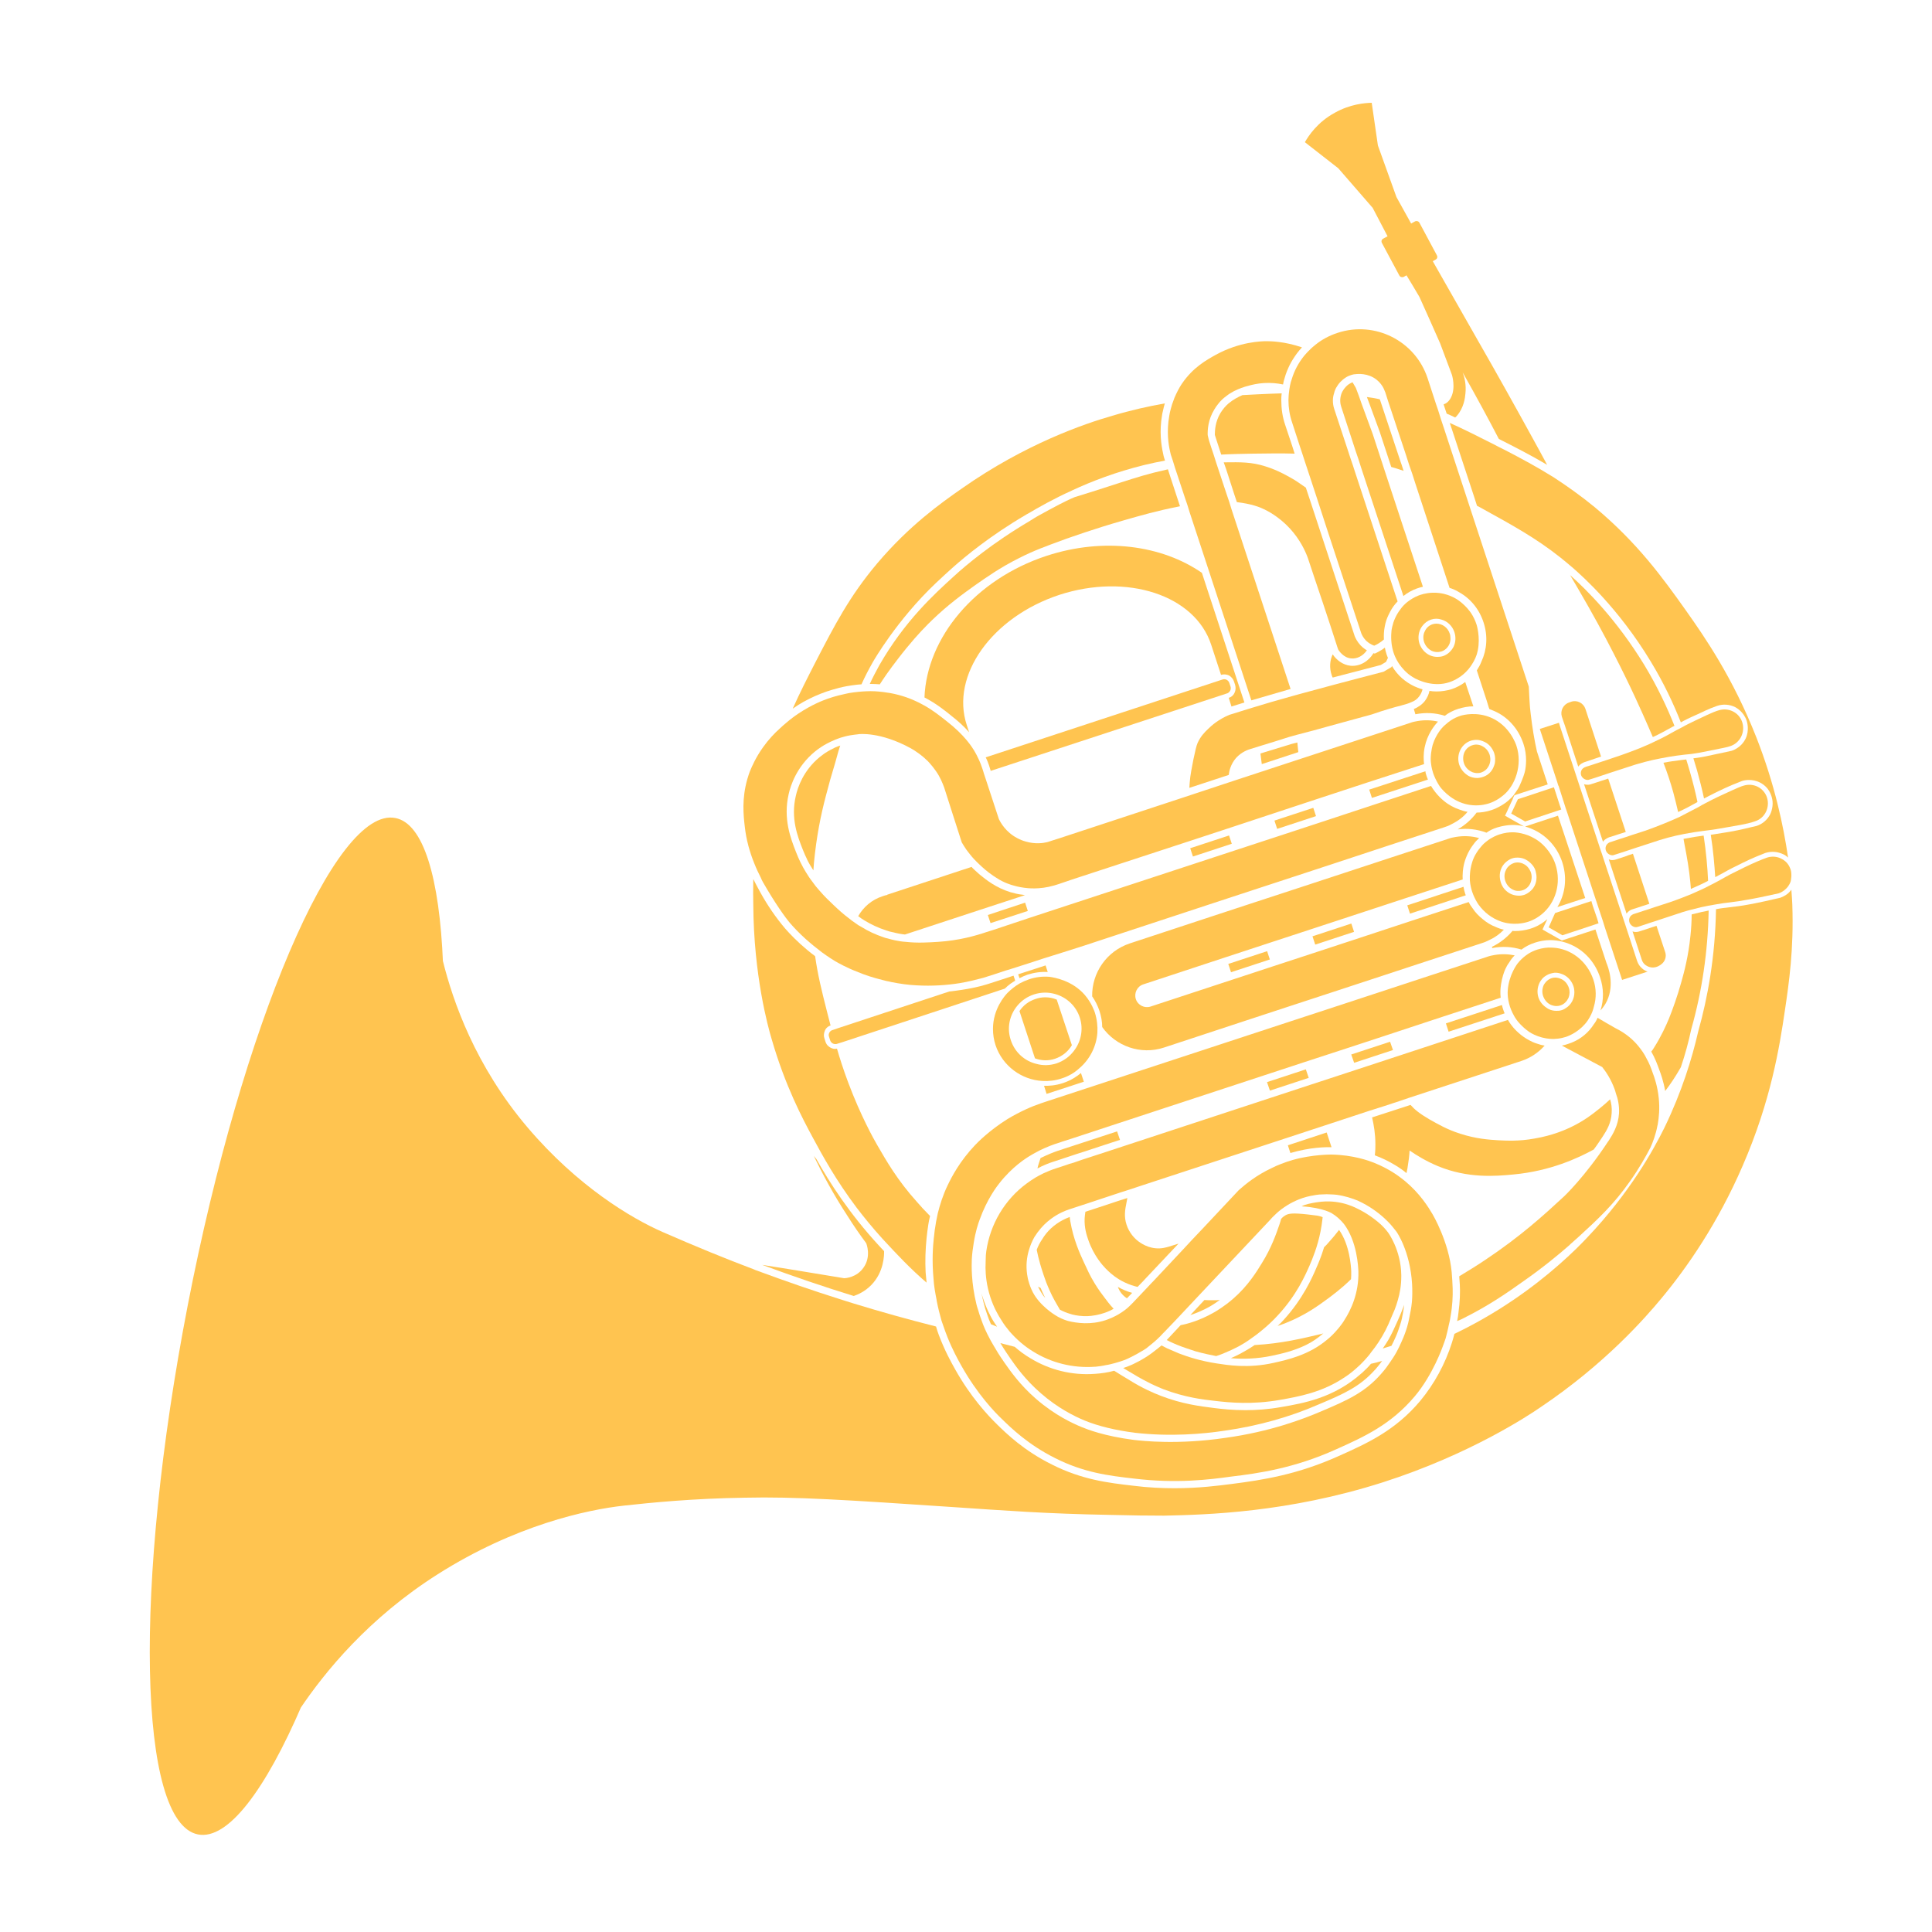 <svg fill="#FFC450" xmlns="http://www.w3.org/2000/svg" xmlns:xlink="http://www.w3.org/1999/xlink" version="1.1" x="0px" y="0px" viewBox="0 0 100 100" style="enable-background:new 0 0 100 100;" xml:space="preserve"><path d="M45.09,66.52c-0.322,0.327-0.677,0.484-0.9,0.56  c-1.56-0.48-3.14-1.02-4.74-1.61c1.42,0.22,2.83,0.46,4.24,0.69c0.08,0,0.65-0.04,1-0.54  c0.42-0.58,0.16-1.24,0.14-1.28c-0.33-0.44-0.66-0.92-0.98-1.43  c-0.7-1.07-1.26-2.11-1.73-3.08L42.26,60C42.94,61.21,43.96,62.81,45.5,64.48  c0.09,0.09,0.17,0.19,0.26,0.28C45.764,64.96,45.759,65.841,45.09,66.52z"></path><path d="M55.48,54.1c-0.19,0.32-0.49,0.57-0.87,0.7  c-0.35,0.12-0.72,0.1-1.04-0.02l-0.8-2.44v-0.01c0.19-0.29,0.48-0.51,0.82-0.62  c0.17-0.06,0.34-0.09,0.51-0.09c0.21,0,0.41,0.04,0.6,0.12V51.75L55.48,54.1z"></path><path d="M56.1,55.99l-1.93,0.63l-0.13-0.42c0.226,0.008,0.578-0.007,0.98-0.14  c0.44-0.145,0.75-0.369,0.93-0.52L56.1,55.99z"></path><polygon points="53.2,47.15 51.27,47.78 51.13,47.36 53.06,46.72 "></polygon><path d="M54.23,50.31c-0.35-0.02-0.71,0.03-1.05,0.14  C53.04,50.5,52.9,50.56,52.77,50.63c-0.023-0.067-0.047-0.133-0.07-0.2  c0.47-0.15,0.95-0.31,1.42-0.46L54.23,50.31z"></path><path d="M64.41,36.36l-0.67,0.21L63.6,36.12c0.14-0.04,0.24-0.13,0.3-0.26  s0.07-0.27,0.03-0.41l-0.06-0.18c-0.04-0.13-0.14-0.24-0.26-0.31  c-0.13-0.06-0.28-0.07-0.41-0.03L62.69,33.37c-0.84-2.57-4.36-3.72-7.86-2.58  C51.34,31.94,49.19,34.96,50.04,37.53l0.12,0.37c-0.26-0.3-0.57-0.58-0.93-0.86  c-0.33-0.27-0.78-0.63-1.38-0.94c0.12-3.09,2.61-6.11,6.32-7.33  c2.96-0.97,5.97-0.55,8.04,0.88L64.41,36.36z"></path><rect x="65.987" y="42.139" transform="matrix(0.95 -0.312 0.312 0.95 -9.87 23.029)" width="2.116" height="0.452"></rect><rect x="67.957" y="48.129" transform="matrix(0.95 -0.312 0.312 0.95 -11.641 23.943)" width="2.116" height="0.452"></rect><polygon points="72.1,54.35 70.09,55.01 69.94,54.58 71.95,53.92 "></polygon><rect x="61.627" y="43.569" transform="matrix(0.95 -0.312 0.312 0.95 -10.534 21.741)" width="2.116" height="0.452"></rect><rect x="63.597" y="49.559" transform="matrix(0.95 -0.312 0.312 0.95 -12.304 22.654)" width="2.116" height="0.452"></rect><polygon points="67.74,55.79 65.73,56.45 65.58,56.01 67.59,55.35 "></polygon><path d="M68.92,59.38c-0.3-0.01-1.11,0-2.13,0.3l-0.13-0.4l2-0.66h0.01L68.92,59.38z  "></path><path d="M71.84,34.05l-0.1,0.21l-0.27,0.16c-0.82,0.21-1.65,0.43-2.49,0.65  c-0.02-0.04-0.04-0.08-0.05-0.12c-0.13-0.38-0.1-0.77,0.05-1.08  c0.18,0.27,0.51,0.55,0.93,0.59C70.38,34.5,70.83,34.24,71.09,33.81l0.07,0.02l0.14-0.07  c0.13-0.07,0.26-0.14,0.38-0.24c0.02,0.12,0.05,0.23,0.09,0.35  C71.79,33.93,71.81,33.99,71.84,34.05z"></path><path d="M77.88,52.45l-2.9,0.95l-0.14-0.43l2.9-0.95  c0.01,0.07,0.04,0.15,0.06,0.22C77.82,52.31,77.85,52.38,77.88,52.45z"></path><path d="M75.87,46.34l-2.89,0.95l-0.14-0.43L75.75,45.9c0.02,0.12,0.05,0.25,0.09,0.37  C75.85,46.29,75.86,46.32,75.87,46.34z"></path><path d="M73.91,40.35l-2.9,0.95L70.87,40.87l2.91-0.95  c0,0.07,0.03,0.15,0.05,0.22C73.85,40.21,73.88,40.28,73.91,40.35z"></path><polygon points="67.2,38.93 65.31,39.55 65.24,39 66.84,38.51 67.15,38.43 "></polygon><path d="M58.6,66.92l-0.27,0.28c-0.061-0.039-0.131-0.091-0.2-0.16  c-0.154-0.155-0.231-0.321-0.27-0.43C58.07,66.73,58.32,66.84,58.6,66.92z"></path><path d="M63.14,67.28c-0.16,0.12-0.32,0.23-0.51,0.34  c-0.32,0.18-0.66,0.33-1.02,0.45l0.73-0.78c0.15,0.01,0.31,0.01,0.48,0.01  C62.93,67.3,63.04,67.3,63.14,67.28z"></path><path d="M69.94,65.82c0,0.14,0,0.27-0.01,0.39C69.41,66.72,68.94,67.06,68.67,67.26  c-0.41,0.3-0.96,0.7-1.75,1.06C66.7,68.42,66.44,68.53,66.13,68.63  c0.11-0.1,0.21-0.2,0.31-0.31c1.01-1.11,1.48-2.2,1.68-2.66  c0.11-0.25,0.27-0.62,0.41-1.09V64.56c0.09-0.08,0.16-0.16,0.23-0.24  c0.2-0.22,0.38-0.44,0.55-0.66C69.86,64.43,69.93,65.55,69.94,65.82z"></path><path d="M83.42,57.61c-0.03,0.52-0.25,0.89-0.46,1.21  c-0.16,0.24-0.31,0.47-0.47,0.68c-0.81,0.44-2.23,1.11-4.15,1.29  C77.4,60.88,75.98,61,74.43,60.36c-0.6-0.25-1.11-0.56-1.47-0.81  c-0.01,0.25-0.05,0.56-0.11,0.92c-0.01,0.07-0.03,0.16-0.05,0.25  c-0.18-0.15-0.38-0.29-0.6-0.42c-0.33-0.2-0.68-0.37-1.04-0.5C71.19,59.56,71.19,59.37,71.19,59.23  c0-0.53-0.08-1-0.17-1.39l0.02-0.01l1.54-0.5L73.01,57.19c0.2,0.23,0.45,0.44,0.98,0.75  c0.45,0.25,0.9,0.52,1.59,0.74c0.83,0.27,1.5,0.31,1.97,0.34c0.42,0.02,1.06,0.06,1.88-0.09  c0.96-0.16,1.65-0.48,1.88-0.59c0.69-0.33,1.14-0.69,1.49-0.97  c0.2-0.16,0.38-0.32,0.54-0.47C83.4,57.1,83.44,57.34,83.42,57.61z"></path><path d="M61,64.37l-0.52,0.55l-1.18,1.25l-0.11,0.12l-0.31,0.32  c-0.194-0.045-0.432-0.119-0.69-0.244c-0.19-0.092-0.35-0.193-0.48-0.286  c-0.123-0.091-0.295-0.229-0.48-0.42c-0.161-0.166-0.621-0.673-0.9-1.48  c-0.09-0.26-0.21-0.63-0.19-1.11c0.01-0.12,0.02-0.24,0.04-0.35l0.43-0.14L57.94,62.14  c0.137-0.043,0.273-0.087,0.41-0.13c-0.01,0.08-0.03,0.15-0.04,0.22  c-0.08,0.39-0.14,0.74,0,1.16c0.13,0.4,0.38,0.66,0.49,0.76  C58.91,64.25,59.28,64.56,59.81,64.61c0.31,0.03,0.54-0.04,0.71-0.09  C60.66,64.48,60.82,64.43,61,64.37z"></path><path d="M53.05,46.33L52.94,46.37L51.01,47l-4.17,1.37c-0.2-0.02-0.41-0.06-0.63-0.12  h-0.01c-0.11-0.02-0.21-0.05-0.33-0.09c-0.43-0.14-0.8-0.32-1.13-0.52  C44.63,47.57,44.52,47.5,44.42,47.42c0.27-0.47,0.7-0.85,1.26-1.03  c0.09-0.03,0.17-0.06,0.25-0.07L45.92,46.31l4.37-1.44c0.013,0.017,0.027,0.033,0.04,0.05  c0.09,0.09,0.18,0.17,0.27,0.25c0.05,0.05,0.1,0.09,0.15,0.13  c0.28,0.23,0.8,0.65,1.55,0.88c0.21,0.06,0.42,0.11,0.62,0.13  C52.97,46.32,53.01,46.32,53.05,46.33z"></path><path d="M70.75,33.66c-0.2,0.29-0.51,0.45-0.81,0.42  c-0.41-0.03-0.64-0.41-0.67-0.45c-0.013-0.037-0.027-0.073-0.04-0.11  c-0.25-0.78-0.51-1.57-0.77-2.35C68.2,30.4,67.94,29.63,67.69,28.87  c-0.14-0.38-0.41-0.95-0.92-1.51c-0.59-0.64-1.21-0.94-1.34-1  c-0.22-0.11-0.65-0.28-1.41-0.37l-0.13-0.39l-0.42-1.3l-0.13-0.37h0.07  c0.8-0.01,1.37-0.02,2.09,0.21c0.68,0.21,1.24,0.55,1.5,0.7  c0,0,0.27,0.17,0.59,0.4l0.23,0.69l2.3,7c0.05,0.12,0.14,0.3,0.3,0.47l0.03,0.03  C70.55,33.53,70.66,33.61,70.75,33.66z"></path><path d="M61.076,26.202c-0.011,0.003-0.022,0.007-0.033,0.009  C61.029,26.215,61.015,26.218,61,26.22C59.88,26.44,59.08,26.67,58.14,26.94  c-1.57,0.45-2.66,0.85-2.96,0.95C54.06,28.3,53.51,28.5,52.76,28.88  c-1.02,0.51-1.73,1.02-2.33,1.44c-0.57,0.41-1.33,0.95-2.2,1.79  c-0.03,0.03-0.07,0.07-0.12,0.12c-0.04,0.04-0.1,0.09-0.15,0.15  c-0.33,0.33-0.86,0.91-1.48,1.72c-0.21,0.27-0.41,0.54-0.6,0.81  c-0.12,0.17-0.23,0.34-0.34,0.51h-0.01c-0.14-0.01-0.29-0.02-0.43-0.02h-0.08  c0.14-0.31,0.31-0.63,0.49-0.96c1.31-2.29,2.84-3.68,3.85-4.6C50,29.25,51.37,28.1,53.31,26.96  c0.02-0.02,0.05-0.03,0.08-0.05c0.206-0.137,0.453-0.273,0.953-0.543  c0.762-0.41,1.064-0.544,1.272-0.631c0.006-0.003,0.011-0.005,0.015-0.006  c0.62-0.19,1.41-0.44,2.39-0.76c0.84-0.27,1.45-0.46,2.31-0.65  c0.04-0.01,0.08-0.02,0.12-0.03l0.12,0.37l0.39,1.19C60.999,25.967,61.038,26.085,61.076,26.202z"></path><path d="M83.18,51.8c-0.1,0.21-0.22,0.37-0.34,0.5  c0.18-0.55,0.17-1.15-0.02-1.71c-0.23-0.7-0.7-1.27-1.33-1.61  c-0.4-0.21-0.83-0.32-1.26-0.32h-0.01c-0.26,0-0.52,0.05-0.77,0.13  s-0.49,0.2-0.7,0.36C78.27,49,77.76,48.97,77.24,49.07l-0.02-0.06  C77.64,48.81,78,48.52,78.29,48.18C78.33,48.19,78.38,48.19,78.42,48.19c0.26,0,0.53-0.04,0.79-0.12  c0.194-0.06,0.329-0.129,0.369-0.149c0.14-0.071,0.254-0.146,0.341-0.211  c0.06-0.05,0.12-0.09,0.17-0.14l-0.13,0.28L79.95,47.87l-0.11,0.24L80.08,48.25l0.02,0.01  l0.74,0.42l1.74-0.57l0.57,1.73C83.24,50.06,83.58,50.93,83.18,51.8z"></path><path d="M75.01,33.36c-0.035,0.074-0.11,0.199-0.253,0.29  c-0.045,0.029-0.095,0.052-0.147,0.07C74.44,33.77,74.25,33.76,74.09,33.68  c-0.18-0.1-0.31-0.25-0.38-0.45c-0.06-0.19-0.05-0.39,0.04-0.56  c0.08-0.18,0.22-0.3,0.4-0.36c0.06-0.02,0.13-0.03,0.2-0.03  c0.3,0,0.59,0.2,0.69,0.52c0.02,0.05,0.03,0.11,0.03,0.16  C75.079,33.024,75.093,33.185,75.01,33.36z"></path><path d="M76.26,36.56c-0.27,0-0.52,0.05-0.78,0.13  c-0.26,0.08-0.49,0.2-0.7,0.36c-0.49-0.16-1.01-0.18-1.52-0.08l-0.08-0.27  c0.21-0.09,0.42-0.22,0.58-0.43c0.11-0.15,0.19-0.32,0.23-0.51  c0.12,0.02,0.24,0.03,0.36,0.03c0.26,0,0.53-0.04,0.79-0.12  c0.26-0.09,0.49-0.21,0.7-0.37L76.26,36.56z"></path><path d="M77.58,22.72c-0.51-0.98-1.13-2.13-1.87-3.44c0.09,0.24,0.19,0.63,0.14,1.09  c-0.02,0.23-0.08,0.73-0.44,1.15c-0.03,0.03-0.05,0.06-0.09,0.09  c-0.15-0.08-0.3-0.14-0.44-0.2l-0.16-0.48c0.13-0.04,0.27-0.14,0.38-0.35  c0.26-0.5,0.06-1.17,0.04-1.21c-0.2-0.54-0.4-1.07-0.6-1.6  C74.19,16.97,73.83,16.17,73.47,15.37c-0.109-0.186-0.22-0.373-0.332-0.561  c-0.113-0.188-0.225-0.374-0.338-0.559l-0.14,0.08c-0.08,0.04-0.19,0.01-0.23-0.07  l-0.9-1.68c-0.05-0.09-0.02-0.19,0.07-0.23l0.22-0.12l-0.77-1.47l-1.78-2.05  l-1.73-1.35c0.19-0.33,0.65-1.04,1.56-1.53C69.89,5.39,70.63,5.33,71,5.32l0.32,2.21  l0.96,2.67l0.76,1.37l0.2-0.11c0.08-0.04,0.19-0.01,0.23,0.07L74.37,13.21  c0.05,0.09,0.02,0.19-0.07,0.23l-0.14,0.08c0.78,1.38,1.57,2.75,2.35,4.13  c0.97,1.69,1.93,3.41,2.89,5.16c0.23,0.41,0.45,0.83,0.68,1.25  C79.22,23.55,78.39,23.13,77.58,22.72z"></path><path d="M86.67,37.57c-0.07,0.03-0.14,0.07-0.21,0.11  c-0.28,0.15-0.55,0.31-0.91,0.47c-0.08-0.19-0.17-0.39-0.26-0.6  c-0.26-0.59-0.86-1.97-1.78-3.75c-0.49-0.96-1.1-2.08-1.83-3.33  c-0.14-0.24-0.28-0.48-0.41-0.7c0.86,0.76,2.42,2.32,3.84,4.65  C85.8,35.56,86.3,36.64,86.67,37.57z"></path><path d="M87.86,41.51c-0.04,0.03-0.08,0.05-0.12,0.07  c-0.27,0.15-0.53,0.29-0.88,0.45c-0.07-0.32-0.16-0.66-0.25-1.01  c-0.15-0.54-0.31-1.02-0.51-1.54c0.34-0.07,0.62-0.1,0.92-0.14  c0.08-0.01,0.17-0.02,0.25-0.03c0.01,0,0.01,0,0.01,0c0.08,0.25,0.14,0.47,0.2,0.67  C87.63,40.51,87.76,41.02,87.86,41.51z"></path><path d="M88.41,45.59c-0.12,0.07-0.25,0.13-0.4,0.2  c-0.11,0.05-0.28,0.13-0.49,0.22c-0.01-0.13-0.02-0.25-0.03-0.36c-0.07-0.69-0.15-1.17-0.31-2  c-0.01-0.07-0.03-0.15-0.04-0.23c0.04-0.01,0.08-0.01,0.11-0.02  c0.36-0.07,0.64-0.11,0.93-0.15C88.31,44.11,88.38,44.9,88.41,45.59z"></path><path d="M88.44,47.13c-0.04,2.11-0.34,4.16-0.9,6.14  C87.4,53.93,87.22,54.59,87,55.24c-0.28,0.49-0.54,0.88-0.81,1.23  c-0.09-0.51-0.23-0.9-0.3-1.08c-0.1-0.28-0.22-0.61-0.42-0.96  c0.05-0.06,0.1-0.13,0.14-0.2c0.38-0.6,0.62-1.14,0.78-1.52c0.19-0.48,0.42-1.11,0.63-1.86  c0.15-0.53,0.37-1.34,0.48-2.44c0.04-0.39,0.06-0.75,0.06-1.08  C87.91,47.24,88.22,47.17,88.44,47.13z"></path><path d="M85.8,58.23c-0.01,0.01-0.01,0.02-0.01,0.03  c-0.09,0.47-0.24,0.87-0.37,1.15c-0.23,0.44-0.57,1.05-1.05,1.73  c-0.85,1.21-1.67,1.97-2.63,2.85c-0.13,0.12-0.29,0.26-0.47,0.42  c-0.01,0.02-0.03,0.03-0.05,0.05c-0.56,0.49-1.36,1.15-2.36,1.85  C78.03,66.9,77.12,67.54,75.81,68.2c-0.13,0.07-0.26,0.13-0.39,0.18  c0.03-0.15,0.06-0.3,0.07-0.44c0.08-0.58,0.09-1.08,0.07-1.45  c-0.01-0.16-0.02-0.3-0.03-0.42V66.06c0.41-0.25,0.86-0.52,1.32-0.83  c1.86-1.24,3.04-2.32,4.1-3.3c0,0,1.08-1.01,2.3-2.87h0.01v-0.01  c0-0.01,0.01-0.02,0.02-0.03c0.19-0.3,0.48-0.76,0.52-1.39  c0.02-0.41-0.06-0.77-0.16-1.03C83.62,56.51,83.59,56.43,83.57,56.37  c-0.19-0.52-0.45-0.9-0.64-1.14c-0.7-0.37-1.39-0.74-2.09-1.11  c0.11-0.02,0.22-0.05,0.33-0.09c0.06-0.02,0.11-0.04,0.17-0.06  c0.48-0.19,0.88-0.52,1.16-0.96c0.08-0.1,0.14-0.21,0.19-0.33  c0.31,0.19,0.62,0.36,0.93,0.54c0.59,0.29,0.96,0.66,1.16,0.9  c0.19,0.23,0.34,0.45,0.44,0.66c0.15,0.26,0.24,0.51,0.32,0.74  C85.63,55.75,85.8,56.24,85.86,56.87C85.91,57.37,85.87,57.83,85.8,58.23z"></path><path d="M54.1,67.18c-0.005-0.005-0.012-0.012-0.02-0.021  c-0.065-0.071-0.119-0.145-0.2-0.282c-0.043-0.073-0.095-0.166-0.15-0.276  c0.04,0.02,0.09,0.04,0.13,0.06c0.06,0.15,0.14,0.31,0.22,0.48  C54.087,67.153,54.093,67.167,54.1,67.18z"></path><path d="M92.38,52.34c-0.27,1.82-0.71,4.62-2.18,8c-1.28,2.96-2.87,5.26-4.22,6.88  c-0.79,0.95-2.87,3.35-6.23,5.61c-0.64,0.44-3.67,2.45-8.16,3.89  c-4.94,1.58-9.16,1.68-11.33,1.73c-0.86,0-1.6-0.01-2.85-0.04  c-3.26-0.06-5.35-0.22-8.02-0.4c-5.5-0.37-8.26-0.55-10.82-0.49  c-2.72,0.04-4.91,0.26-6.27,0.41c-1.923,0.212-5.632,1.009-9.64,3.55  c-3.586,2.274-5.839,5.049-7.131,6.967c0.037-0.072,0.074-0.145,0.111-0.217  c-1.91,4.44-3.85,7.02-5.39,6.72c-3.11-0.6-3.35-12.87-0.53-27.4  c2.82-14.53,7.64-25.82,10.74-25.21c1.46,0.27,2.29,3.1,2.47,7.52  c-0.002-0.04-0.004-0.081-0.006-0.121c0.517,2.074,1.667,5.421,4.386,8.621  c2.588,3.045,5.371,4.701,6.99,5.41c1.69,0.74,3.28,1.39,4.74,1.94  c0.01,0.01,0.03,0.01,0.04,0.02c1.62,0.6,3.08,1.1,4.35,1.5  c0.26,0.09,0.52,0.16,0.76,0.24c1.44,0.44,2.73,0.8,4.26,1.19  c0.04,0.15,0.09,0.3,0.14,0.43c0.3,0.8,0.63,1.4,0.85,1.79  c0.8,1.43,1.7,2.39,2.16,2.84c0.49,0.48,1.39,1.36,2.84,2.08  c1.56,0.79,2.91,0.95,4.21,1.1c0.78,0.1,1.5,0.13,2.15,0.13c1.3,0,2.31-0.14,2.95-0.22  c1.64-0.21,3.42-0.49,5.55-1.45c1.43-0.64,2.91-1.3,4.21-2.85  c0.73-0.88,1.29-1.91,1.64-3.01c0.05-0.15,0.09-0.31,0.13-0.46  c0.5-0.24,1.02-0.51,1.54-0.81c2.11-1.21,3.7-2.56,4.76-3.59  c0.05-0.05,0.09-0.09,0.13-0.13C81.86,64.36,82,64.22,82.13,64.08  c2.26-2.37,3.49-4.64,4.01-5.69c0-0.01,0.01-0.01,0.01-0.02  c0.91-1.88,1.43-3.6,1.73-4.9c0.01-0.04,0.02-0.08,0.03-0.12  c0.47-1.68,0.87-3.81,0.91-6.29c0.13-0.03,0.25-0.04,0.37-0.06  c0.11-0.01,0.22-0.03,0.33-0.04c0.114-0.012,0.265-0.03,0.442-0.054  c0.105-0.015,0.367-0.049,0.758-0.126c0.46-0.09,0.85-0.18,1.15-0.25l0.27-0.06  c0.08-0.03,0.15-0.06,0.22-0.1c0.15-0.08,0.27-0.19,0.36-0.32  c0.03,0.33,0.04,0.6,0.05,0.78C92.85,49.13,92.6,50.86,92.38,52.34z"></path><path d="M48.14,62.94c-0.04,0.16-0.07,0.3-0.09,0.44  c-0.04,0.26-0.07,0.49-0.09,0.7c-0.06,0.59-0.08,1.18-0.05,1.77  c0.02,0.18,0.03,0.36,0.05,0.54c-0.84-0.72-1.54-1.47-2.18-2.16  C45.75,64.19,45.71,64.16,45.68,64.12c-0.01-0.01-0.01-0.01-0.02-0.02  c-0.49-0.54-0.93-1.08-1.32-1.59c-1.07-1.42-1.77-2.7-2.26-3.61  c-0.53-0.98-1.44-2.69-2.14-5.12c-0.19-0.63-0.93-3.31-0.95-6.95c-0.01-0.36-0.01-0.81,0-1.33  c0.055,0.109,0.111,0.219,0.17,0.33c0.067,0.126,0.133,0.25,0.2,0.37  c0.36,0.65,0.78,1.27,1.27,1.85c0.27,0.31,0.65,0.7,1.14,1.11  c0.13,0.11,0.27,0.22,0.42,0.33c0.14,0.98,0.33,1.75,0.62,2.89  c0.06,0.23,0.12,0.46,0.18,0.7c-0.16,0.05-0.27,0.17-0.31,0.31  C42.64,53.5,42.63,53.62,42.67,53.74l0.06,0.19c0.03,0.09,0.09,0.18,0.16,0.23  c0.051,0.043,0.175,0.134,0.34,0.13c0.034-0.001,0.064-0.005,0.092-0.012  c0.131,0.455,0.322,1.064,0.588,1.772c0.647,1.721,1.327,2.93,1.49,3.21  c0.47,0.81,1.04,1.82,2.07,2.96C47.64,62.42,47.87,62.67,48.14,62.94z"></path><path d="M92.55,44.39c-0.07-0.07-0.15-0.13-0.24-0.17  C92.25,44.19,92.19,44.17,92.13,44.15c-0.24-0.08-0.5-0.08-0.76,0c-0.25,0.1-0.67,0.26-1.19,0.52  c-0.39,0.19-0.69,0.34-0.95,0.49c-0.086,0.047-0.173,0.094-0.26,0.14  c-0.063,0.034-0.127,0.067-0.19,0.1c-0.04-0.62-0.1-1.36-0.23-2.19  c0.034-0.005,0.087-0.014,0.151-0.024c0.371-0.058,0.704-0.112,0.789-0.126  c0.206-0.034,0.572-0.103,1.17-0.25l0.26-0.06c0.31-0.1,0.56-0.32,0.71-0.61  c0.03-0.06,0.05-0.13,0.07-0.19V41.94c0.07-0.24,0.07-0.49-0.01-0.73  c-0.022-0.067-0.073-0.221-0.191-0.376c-0.031-0.041-0.168-0.215-0.409-0.334  c-0.394-0.195-0.794-0.126-0.94-0.07c-0.26,0.1-0.67,0.26-1.2,0.52  c-0.15,0.07-0.28,0.14-0.4,0.2c-0.02,0.01-0.04,0.02-0.06,0.03  c-0.1,0.05-0.2,0.1-0.29,0.15C88.1,40.86,87.98,40.38,87.84,39.88  c-0.06-0.19-0.12-0.4-0.19-0.63c0.04-0.004,0.104-0.012,0.182-0.023  c0.345-0.047,0.564-0.1,1.021-0.199c0.116-0.025,0.295-0.063,0.516-0.109l0.27-0.06  c0.193-0.068,0.362-0.176,0.499-0.319c0.12-0.126,0.185-0.248,0.211-0.301  c0.215-0.44,0.076-0.88,0.06-0.93c-0.152-0.461-0.521-0.668-0.6-0.71  c-0.29-0.14-0.62-0.17-0.94-0.06c-0.468,0.161-0.708,0.303-1.2,0.52  c-0.029,0.013-0.187,0.082-0.354,0.165c-0.086,0.043-0.174,0.089-0.174,0.089  C87.082,37.345,87.033,37.372,87,37.39c-0.37-0.94-0.87-2.02-1.57-3.17  c-1.66-2.74-3.51-4.38-4.01-4.82c-0.22-0.19-0.44-0.37-0.65-0.54  c-1.26-1-2.46-1.66-4.02-2.52c-0.1-0.06-0.2-0.11-0.3-0.16l-0.17-0.53L75.2,22.37  l-0.16-0.48c0.74,0.33,1.47,0.7,2.28,1.11c0.19,0.1,0.38,0.2,0.57,0.29  c0.83,0.43,1.67,0.88,2.55,1.43c0.67,0.44,1.37,0.93,2.1,1.53  c2.22,1.85,3.53,3.67,4.71,5.33c0.99,1.4,2.44,3.49,3.66,6.59  C91.86,40.59,92.32,42.79,92.55,44.39z"></path><path d="M67.01,23.48c-0.68-0.02-1.36-0.01-2.07,0h-0.05  c-0.58,0.01-1.13,0.02-1.68,0.05l-0.12-0.37l-0.13-0.4c-0.027-0.083-0.053-0.167-0.08-0.25  c0-0.23,0.02-0.68,0.29-1.13c0.12-0.2,0.27-0.37,0.42-0.5c0.24-0.2,0.49-0.33,0.72-0.43  c0.01,0,0.02,0,0.02,0c0.25-0.01,0.51-0.03,0.76-0.04c0.44-0.02,0.86-0.04,1.25-0.05  c-0.02,0.13-0.02,0.25-0.02,0.37c0,0.43,0.06,0.85,0.2,1.26c0.123,0.37,0.247,0.74,0.37,1.11  L67.01,23.48z"></path><path d="M60.3,23.84c-0.34,0.06-0.7,0.14-1.08,0.23  c-1.46,0.36-2.71,0.84-3.72,1.31c-0.007,0.003-0.013,0.007-0.02,0.01  c-0.97,0.44-1.74,0.88-2.28,1.2c-0.02,0.01-0.04,0.02-0.06,0.03  C53.13,26.63,53.12,26.63,53.11,26.64c-1.866,1.09-3.177,2.187-3.78,2.722  c-0.106,0.094-0.22,0.198-0.22,0.198s-0.359,0.325-0.66,0.61C46.409,32.102,45.19,34.25,45.19,34.25  c-0.23,0.4-0.43,0.79-0.6,1.17c-0.054,0.003-0.129,0.008-0.219,0.018  c-0.107,0.011-0.188,0.023-0.285,0.037c-0,0-0.141,0.021-0.255,0.041  c-0.537,0.095-1.121,0.304-1.121,0.304c-0.313,0.112-0.694,0.271-1.11,0.5  c-0.09,0.051-0.183,0.107-0.277,0.166c-0.103,0.065-0.2,0.13-0.292,0.194  c0.37-0.83,0.77-1.61,1.18-2.41c0.99-1.91,1.75-3.4,3.21-5.13  c1.65-1.94,3.25-3.08,4.37-3.86c3.29-2.31,6.35-3.35,7.78-3.76  c0.97-0.29,1.87-0.49,2.72-0.64c-0.04,0.13-0.07,0.26-0.1,0.4  c-0.02,0.06-0.03,0.13-0.04,0.19c-0.15,0.85-0.05,1.56,0.05,2c0.01,0.07,0.03,0.13,0.04,0.18  L60.3,23.84z"></path><path d="M72.65,24.37c-0.14-0.05-0.28-0.09-0.43-0.14  c-0.07-0.02-0.14-0.04-0.21-0.06L71.87,23.74l-0.46-1.4l-0.51-1.39L70.75,20.55  c0.19,0.02,0.39,0.06,0.59,0.1c0.03,0.01,0.05,0.01,0.08,0.02L71.56,21.09  c0.313,0.943,0.627,1.887,0.94,2.83c0.013,0.037,0.027,0.073,0.04,0.11L72.65,24.37z"></path><path d="M57.64,67.74c-0.11,0.07-0.22,0.12-0.35,0.17  c-0.43,0.165-0.799,0.205-0.984,0.212c-0.32,0.012-0.594-0.03-0.806-0.083  c-0.162-0.043-0.338-0.104-0.52-0.19c-0.041-0.02-0.081-0.04-0.12-0.06  C54.81,67.7,54.76,67.62,54.71,67.53c-0.04-0.07-0.08-0.14-0.12-0.21  c-0.108-0.189-0.178-0.345-0.24-0.48c-0.06-0.13-0.129-0.288-0.2-0.47  c-0.102-0.276-0.182-0.521-0.246-0.726c-0.019-0.063-0.04-0.128-0.064-0.214  c-0.078-0.272-0.136-0.521-0.18-0.74c0.07-0.19,0.16-0.37,0.28-0.54  c0.24-0.41,0.61-0.76,1.07-1c0.11-0.06,0.23-0.11,0.36-0.16  c0,0.08,0.02,0.15,0.03,0.23c0.16,0.93,0.49,1.66,0.69,2.09  c0.18,0.386,0.319,0.71,0.573,1.123c0.193,0.315,0.38,0.569,0.527,0.757  c0.058,0.081,0.121,0.165,0.19,0.25C57.468,67.549,57.555,67.649,57.64,67.74z"></path><path d="M52.543,50.763c-0.076,0.043-0.158,0.095-0.243,0.157  c-0.115,0.085-0.212,0.171-0.29,0.25L43.61,53.94l-0.29,0.09c-0.03,0.01-0.04,0.01-0.07,0.01  c-0.12,0.01-0.24-0.07-0.28-0.19l-0.06-0.19c-0.05-0.13,0.02-0.27,0.14-0.33  c0.117-0.04,0.233-0.08,0.35-0.12L49.13,51.32c0.991-0.109,1.571-0.256,1.88-0.35  c0.142-0.043,0.636-0.199,1.18-0.38C52.28,50.56,52.37,50.53,52.46,50.5  c0.023,0.07,0.047,0.14,0.07,0.21C52.534,50.728,52.539,50.745,52.543,50.763z"></path><path d="M78.16,42.37L78.87,42.77c-0.249-0.062-0.457-0.072-0.6-0.07  c-0.14,0.002-0.252,0.018-0.317,0.027c-0.191,0.027-0.349,0.068-0.463,0.103  c-0.2,0.06-0.38,0.15-0.55,0.27c-0.48-0.18-0.99-0.24-1.49-0.17  c0.39-0.23,0.72-0.52,0.98-0.87c0.203-0.003,0.474-0.03,0.77-0.13  c0.33-0.111,0.569-0.271,0.68-0.346c0.008-0.006,0.015-0.01,0.02-0.014  c0.13-0.09,0.25-0.2,0.36-0.31c0.01-0.01,0.03-0.03,0.05-0.06  c0.03-0.03,0.06-0.07,0.09-0.12c0.04-0.06,0.08-0.12,0.13-0.19  c0.04-0.06,0.08-0.12,0.11-0.19c0.176-0.377,0.28-0.687,0.308-0.856  c0.012-0.074,0.022-0.154,0.022-0.154c0.01-0.11,0.02-0.21,0.02-0.32  c0-0.29-0.04-0.59-0.14-0.88C78.58,37.69,78.01,37.08,77.31,36.79  c-0.073-0.03-0.147-0.06-0.22-0.09L77.06,36.62l-0.11-0.36l-0.51-1.56  c0.09-0.14,0.18-0.3,0.24-0.46c0.28-0.6,0.34-1.32,0.11-2.02  C76.57,31.54,76.12,30.98,75.5,30.64C75.48,30.63,75.47,30.62,75.45,30.61  c-0.14-0.08-0.28-0.14-0.42-0.18L73.25,25l-0.15-0.47c-0.053-0.153-0.107-0.307-0.16-0.46  l-0.17-0.53C72.51,22.757,72.25,21.973,71.99,21.19l-0.14-0.42l-0.13-0.41l-0.02-0.06  c-0.03-0.07-0.06-0.14-0.09-0.21c-0.063-0.121-0.171-0.286-0.35-0.43  c-0.451-0.364-0.994-0.307-1.12-0.29c-0.07,0-0.13,0.02-0.2,0.04  c-0.07,0.02-0.14,0.05-0.2,0.08c-0.11,0.06-0.22,0.14-0.31,0.23  c-0.09,0.08-0.16,0.17-0.22,0.27c-0.08,0.11-0.13,0.24-0.16,0.37  c-0.04,0.12-0.06,0.24-0.06,0.37c0,0.15,0.02,0.29,0.07,0.44L69.38,22.14l0.38,1.15l0.13,0.4  c0.047,0.137,0.093,0.273,0.14,0.41l0.08,0.25L71.75,29.34L72.34,31.13  c-0.026,0.026-0.062,0.064-0.103,0.111c-0.17,0.198-0.261,0.376-0.328,0.509  c-0.06,0.12-0.142,0.285-0.201,0.52c-0.016,0.062-0.029,0.125-0.039,0.19  C71.63,32.67,71.62,32.88,71.63,33.1c-0.072,0.064-0.161,0.133-0.27,0.2  c-0.082,0.05-0.16,0.089-0.23,0.12c-0.036-0.012-0.084-0.031-0.138-0.058  c-0.154-0.077-0.255-0.173-0.302-0.222c-0.128-0.133-0.195-0.272-0.23-0.36  c-0.02-0.06-0.04-0.12-0.06-0.18L68.68,27.37l-0.01-0.03c-0.173-0.533-0.347-1.067-0.52-1.6  c-0.08-0.243-0.16-0.487-0.24-0.73l-0.38-1.15l-0.12-0.37l-0.13-0.39L66.88,21.87  c-0.13-0.38-0.19-0.77-0.19-1.15c0-0.167,0.02-0.35,0.02-0.35c0.016-0.165,0.039-0.304,0.06-0.41  c0.02-0.11,0.05-0.22,0.09-0.33c0.13-0.44,0.35-0.85,0.64-1.21  c0.09-0.1,0.17-0.2,0.27-0.29c0.09-0.1,0.2-0.19,0.31-0.28  c0.33-0.27,0.72-0.48,1.15-0.62c1.93-0.64,4.02,0.41,4.66,2.34l0.44,1.35l0.1,0.29  L74.58,21.69c0.03,0.09,0.06,0.18,0.09,0.27l0.07,0.21l1.06,3.23l0.17,0.52L76.14,26.44  c0.997,3.033,1.993,6.067,2.99,9.1l0.02,0.39l0.02,0.37c0.01,0.21,0.03,0.43,0.06,0.66  c0.08,0.7,0.19,1.35,0.32,1.93c0.19,0.57,0.37,1.14,0.56,1.71l-1.63,0.53L78.38,41.17  c-0.03,0.06-0.06,0.12-0.08,0.18v0.01L78.03,41.94v0.01L78,42.01l-0.1,0.21l0.21,0.12  L78.16,42.37z"></path><path d="M80.74,46.71c0.31-0.65,0.35-1.39,0.12-2.09  c-0.23-0.69-0.7-1.26-1.33-1.6c-0.19-0.1-0.38-0.18-0.59-0.24l1.7-0.56  c0.11,0.33,0.22,0.66,0.33,0.99l1.08,3.27l-1.44,0.47  C80.66,46.87,80.7,46.79,80.74,46.71z"></path><path d="M82.74,47.79L82.5,47.87l-1.63,0.54L80.16,48c0.11-0.247,0.22-0.493,0.33-0.74  l1.63-0.54l0.25-0.08L82.44,46.88l0.23,0.67L82.74,47.79z"></path><polygon points="80.81,41.9 80.57,41.98 78.94,42.52 78.22,42.11 78.56,41.38 78.56,41.37   80.19,40.83 80.43,40.75 80.51,40.99 80.73,41.67 "></polygon><path d="M85.28,50.29l-1.32,0.43l-0.91-2.77l-0.07-0.23l-0.38-1.15l-0.08-0.24  L81.12,42.06l-0.08-0.23l-0.37-1.16h-0.01L80.59,40.44l-0.89-2.71L80.69,37.41l0.07,0.23  l0.83,2.53c0.427,1.3,0.853,2.6,1.28,3.9c0,0.01,0.01,0.02,0.01,0.03  c0.01,0.02,0.01,0.03,0.02,0.05l1.21,3.67l0.63,1.93c0.05,0.14,0.13,0.27,0.25,0.37  c0.05,0.05,0.11,0.09,0.17,0.12C85.2,50.26,85.24,50.28,85.28,50.29z"></path><path d="M85.99,49.91c-0.055,0.045-0.245,0.188-0.494,0.166  c-0.103-0.009-0.178-0.044-0.206-0.056c-0.14-0.06-0.26-0.18-0.31-0.34L84.5,48.21  c0.04,0.014,0.102,0.031,0.18,0.03c0.073-0.001,0.132-0.016,0.17-0.03  c0.093-0.03,0.187-0.06,0.28-0.09L85.37,48.04c0.123-0.04,0.247-0.08,0.37-0.12L86.19,49.28  C86.27,49.51,86.18,49.77,85.99,49.91z"></path><path d="M82.87,39.16L82.63,39.24c-0.217,0.073-0.433,0.147-0.65,0.22  c-0.027,0.013-0.053,0.027-0.08,0.04c-0.021,0.011-0.044,0.024-0.066,0.039  c-0.066,0.046-0.113,0.098-0.144,0.141L81,37.56l-0.08-0.23l-0.08-0.24  c-0.09-0.3,0.07-0.63,0.38-0.73l0.11-0.04c0.3-0.1,0.63,0.07,0.73,0.37L82.87,39.16z"></path><path d="M84.15,43.06l-0.24,0.08l-0.13,0.04l-0.24,0.08L83.31,43.33  c-0.017,0.007-0.033,0.013-0.05,0.02c-0.03,0.01-0.05,0.02-0.08,0.04  c-0.08,0.04-0.16,0.1-0.21,0.18l-0.98-2.98c0.06,0.02,0.12,0.03,0.19,0.03  c0.026,0,0.045-0.002,0.053-0.003c0.017-0.002,0.042-0.005,0.072-0.013  c0.02-0.005,0.036-0.01,0.045-0.014C82.443,40.56,82.537,40.53,82.63,40.5L82.87,40.42L83,40.38  l0.24-0.08L84.15,43.06z"></path><path d="M85.37,46.78L85.13,46.86L85,46.9l-0.24,0.08  c-0.093,0.03-0.187,0.06-0.28,0.09c-0.01,0.003-0.026,0.009-0.044,0.016  c-0.014,0.006-0.082,0.036-0.156,0.102c-0.025,0.023-0.058,0.056-0.09,0.101l-0.92-2.81  c0.045,0.02,0.107,0.04,0.18,0.04c0.059,0,0.113-0.012,0.135-0.017  c0.019-0.005,0.035-0.009,0.045-0.013c0.093-0.03,0.187-0.06,0.28-0.09l0.24-0.08l0.13-0.05  L84.52,44.19L85.37,46.78z"></path><path d="M62.85,21.2C62.53,21.72,62.5,22.25,62.51,22.52  c0.03,0.12,0.05,0.24,0.09,0.35l0.1,0.31l0.13,0.39L62.94,23.92  c0.183,0.553,0.367,1.107,0.55,1.66l0.13,0.38l0.12,0.39l3.06,9.31  c-0.677,0.197-1.353,0.393-2.03,0.59l-2.03-6.19l-1.17-3.56l-0.11-0.36l-0.12-0.35L60.94,24.58  l-0.12-0.36c-0.037-0.12-0.073-0.24-0.11-0.36l-0.03-0.09l-0.08-0.24  c-0.01-0.04-0.02-0.08-0.03-0.13c-0.1-0.41-0.19-1.08-0.05-1.87  c0.02-0.12,0.04-0.23,0.07-0.33c0.04-0.14,0.07-0.27,0.12-0.39  c0.05-0.15,0.1-0.28,0.16-0.4c0.14-0.3,0.27-0.5,0.32-0.57  c0.56-0.82,1.26-1.21,1.73-1.47c1.25-0.69,2.39-0.71,2.64-0.71  c0.2,0,0.93,0.01,1.83,0.32c-0.09,0.1-0.18,0.2-0.26,0.31  c-0.14,0.19-0.27,0.39-0.38,0.61c-0.1,0.21-0.19,0.42-0.25,0.64  c-0.04,0.12-0.07,0.24-0.09,0.36c-0.289-0.061-0.626-0.096-0.997-0.073  c-0.328,0.021-0.592,0.087-0.733,0.123c-0.175,0.044-0.321,0.091-0.43,0.13  c-0.24,0.09-0.53,0.22-0.79,0.43C63.31,20.62,63.17,20.75,63.05,20.91  C62.98,21,62.91,21.09,62.85,21.2z"></path><path d="M73.65,30.37c-0.186,0.041-0.427,0.115-0.682,0.258  c-0.128,0.072-0.237,0.149-0.328,0.222L70.44,24.17l-0.13-0.41c-0.047-0.137-0.093-0.273-0.14-0.41  l-0.75-2.3c-0.023-0.071-0.048-0.174-0.05-0.3c-0.002-0.096,0.009-0.282,0.11-0.48  c0.015-0.03,0.074-0.136,0.18-0.25c0.044-0.047,0.106-0.105,0.191-0.156  C69.904,19.831,69.956,19.807,70,19.79h0.01c0.057,0.097,0.113,0.193,0.17,0.29l0.15,0.4  L70.47,20.88l0.58,1.58l0.38,1.16l0.28,0.86L73.65,30.37z"></path><path d="M73.63,35.68c-0.03,0.12-0.08,0.24-0.17,0.36  C73.35,36.19,73.22,36.28,73.06,36.34c-0.15,0.07-0.32,0.12-0.51,0.17  C72.19,36.6,71.66,36.75,71,36.98c-0.51,0.14-1.79,0.49-2.3,0.63  c-0.3,0.09-1.09,0.3-1.6,0.43c-0.15,0.04-0.28,0.08-0.36,0.1  c-0.51,0.16-1.03,0.33-1.54,0.48c-0.15,0.05-0.3,0.09-0.45,0.14  c-0.14,0.04-0.48,0.15-0.77,0.47c-0.28,0.32-0.36,0.68-0.38,0.88L61.56,40.78  c0.01-0.15,0.02-0.35,0.05-0.57c0.01-0.08,0.06-0.41,0.16-0.9  c0.1-0.47,0.15-0.7,0.22-0.86c0.15-0.33,0.35-0.54,0.53-0.71  c0.2-0.2,0.56-0.51,1.11-0.74c0.08-0.02,0.15-0.05,0.23-0.07  c0.22-0.07,0.45-0.14,0.67-0.21c0.105-0.033,0.19-0.058,0.36-0.11  c0.378-0.115,0.612-0.186,0.9-0.27c0.352-0.103,0.629-0.18,1.13-0.32  c0.082-0.023,0.2-0.058,0.36-0.1c0.53-0.14,1.06-0.29,1.59-0.43  c0.1-0.03,0.2-0.05,0.3-0.08c0.82-0.22,1.64-0.43,2.44-0.64  c0.14-0.08,0.28-0.16,0.41-0.24c0.01-0.02,0.02-0.04,0.03-0.06  c0.026,0.045,0.066,0.112,0.12,0.19c0.341,0.489,0.786,0.745,1.035,0.863  C73.306,35.57,73.449,35.63,73.63,35.68z"></path><path d="M63.69,35.53c0.05,0.15-0.03,0.3-0.17,0.36h-0.01l-12.23,4.01  L51.27,39.87c-0.007-0.025-0.018-0.061-0.031-0.104c-0.036-0.116-0.069-0.224-0.119-0.346  c-0.023-0.056-0.055-0.132-0.1-0.22l12.26-4.03c0.14-0.05,0.3,0.03,0.35,0.18  L63.69,35.53z"></path><path d="M92.69,45.6c-0.011,0.05-0.052,0.156-0.134,0.271  c-0.033,0.047-0.145,0.197-0.349,0.305c-0.058,0.031-0.11,0.051-0.147,0.064  c-0.31,0.06-0.79,0.18-1.39,0.29C90.19,46.62,89.84,46.67,89.52,46.71  C89.41,46.72,89.3,46.74,89.19,46.75c-0.042,0.004-0.117,0.017-0.37,0.06  c-0.101,0.017-0.238,0.041-0.4,0.07C88.19,46.92,87.9,46.99,87.56,47.08  C87.27,47.15,86.95,47.25,86.61,47.37l-0.7,0.23l-0.24,0.08l-0.25,0.08l-0.12,0.04L85.06,47.88  l-0.24,0.08l-0.04,0.01c-0.038,0.015-0.069,0.019-0.09,0.02  c-0.15,0.008-0.303-0.107-0.35-0.25c-0.005-0.016-0.008-0.029-0.01-0.04  c-0.03-0.14,0.03-0.28,0.15-0.35c0.017-0.011,0.031-0.019,0.045-0.026  c0.016-0.008,0.03-0.012,0.035-0.014c0.024-0.008,0.099-0.032,0.28-0.09l0.24-0.08l0.13-0.04  l0.24-0.08L85.69,46.94l0.71-0.23c0.44-0.15,0.82-0.3,1.14-0.43  c0.22-0.1,0.42-0.19,0.58-0.26c0.11-0.05,0.2-0.1,0.3-0.15  c0.072-0.036,0.228-0.116,0.37-0.19c0.238-0.125,0.406-0.222,0.49-0.27  c0.176-0.1,0.25-0.143,1-0.51c0.49-0.24,0.9-0.41,1.18-0.51  c0.24-0.08,0.5-0.06,0.71,0.04c0.18,0.08,0.33,0.21,0.43,0.39  C92.6,44.82,92.649,44.906,92.68,45C92.762,45.247,92.699,45.555,92.69,45.6z"></path><path d="M90.84,42.51c-0.211,0.066-0.287,0.115-1.39,0.3  c-0.411,0.069-0.409,0.074-0.64,0.11c-0.265,0.041-0.491,0.07-0.66,0.09  c-0.3,0.04-0.59,0.08-0.95,0.15c-0.03,0.01-0.07,0.01-0.1,0.02  c-0.43,0.08-1.02,0.23-1.71,0.47L84.68,43.88L84.44,43.96l-0.24,0.08l-0.12,0.04l-0.25,0.08  c-0.093,0.03-0.187,0.06-0.28,0.09c-0.03,0.01-0.05,0.02-0.09,0.02  c-0.14,0-0.29-0.1-0.34-0.25C83.07,43.87,83.13,43.71,83.26,43.63  c0.03-0.02,0.05-0.03,0.08-0.04L83.38,43.58L83.62,43.5l0.24-0.08l0.13-0.04l0.48-0.16  l0.71-0.23c0.318-0.113,0.646-0.238,0.983-0.375c0.262-0.107,0.514-0.215,0.757-0.325  c0.39-0.2,0.69-0.36,1-0.52c0.11-0.07,0.22-0.13,0.34-0.19  c0.075-0.04,0.178-0.095,0.301-0.157c0.232-0.118,0.411-0.202,0.499-0.242  c1.039-0.484,1.085-0.482,1.17-0.51c0.52-0.17,1.06,0.1,1.23,0.61  C91.62,41.8,91.35,42.35,90.84,42.51z"></path><path d="M89.56,38.62c-0.238,0.079-0.236,0.062-1.39,0.3  c-0.088,0.018-0.301,0.062-0.59,0.1c-0.16,0.021-0.169,0.017-0.38,0.04  c-0.158,0.017-0.639,0.073-1.236,0.191c-0.019,0.004-0.034,0.007-0.044,0.009  c-0.43,0.08-1.06,0.23-1.81,0.49l-0.71,0.23L83.16,40.06l-0.24,0.08l-0.12,0.04L82.56,40.26  c-0.097,0.03-0.193,0.06-0.29,0.09C82.24,40.36,82.22,40.37,82.18,40.37  c-0.14,0-0.29-0.1-0.34-0.24c-0.05-0.15,0.01-0.32,0.14-0.39  c0.03-0.02,0.05-0.03,0.08-0.04l0.05-0.02l0.23-0.07l0.24-0.08  c0.203-0.067,0.407-0.133,0.61-0.2l0.71-0.24c0.192-0.067,0.573-0.202,0.982-0.367  c0.366-0.148,0.59-0.254,0.748-0.332c0.009-0.004,0.016-0.008,0.02-0.01  c0.44-0.2,0.75-0.38,1.11-0.58C86.86,37.75,86.97,37.69,87.09,37.63  c0.1-0.06,0.2-0.11,0.32-0.17c0.086-0.042,0.214-0.105,0.37-0.18  c0.997-0.482,1.088-0.483,1.17-0.51c0.46-0.15,0.94,0.05,1.16,0.45  c0.03,0.06,0.05,0.11,0.07,0.17C90.34,37.9,90.07,38.45,89.56,38.62z"></path><path d="M57.97,59l-0.8,0.26l-1.03,0.34l-0.44,0.14L55.25,59.89L54.52,60.13  c-0.13,0.04-0.26,0.09-0.38,0.14c-0.15,0.06-0.3,0.13-0.44,0.21c0.02-0.12,0.06-0.24,0.1-0.36  c0.02-0.06,0.04-0.12,0.06-0.18c0.415-0.201,0.69-0.305,0.85-0.36  c0.056-0.019,0.217-0.074,0.39-0.13c0.113-0.037,0.227-0.073,0.34-0.11l0.58-0.19l1.01-0.33  L57.82,58.56L57.97,59z"></path><path d="M68.46,63c0,0.03-0.01,0.06-0.01,0.09C68.35,64,68.11,64.7,67.91,65.2  c-0.05,0.11-0.09,0.22-0.13,0.31c-0.23,0.52-0.67,1.52-1.62,2.55  C65.87,68.38,65.57,68.65,65.3,68.87c-0.18,0.15-0.35,0.28-0.5,0.38  c-0.27,0.2-0.49,0.33-0.62,0.4c-0.06,0.03-0.1,0.06-0.13,0.07  C63.84,69.83,63.64,69.92,63.45,70c-0.18,0.08-0.34,0.14-0.5,0.19  c-0.336-0.065-0.598-0.125-0.78-0.17C62.049,69.99,61.961,69.968,61.87,69.94  c-0.16-0.05-0.31-0.1-0.45-0.15c-0.36-0.12-0.64-0.24-0.85-0.34  c-0.06-0.03-0.12-0.06-0.18-0.09l0.29-0.31l0.43-0.46c0.024-0.005,0.06-0.012,0.104-0.021  c0.195-0.042,0.843-0.193,1.606-0.629c0.173-0.099,0.566-0.334,1.01-0.72  c0.76-0.66,1.21-1.39,1.49-1.85c0.49-0.79,0.73-1.49,0.9-1.98  C66.25,63.29,66.29,63.19,66.31,63.09c0.08-0.093,0.16-0.15,0.224-0.186  c0.163-0.093,0.363-0.132,1.156-0.044c0.162,0.018,0.299,0.036,0.4,0.05  C68.21,62.92,68.34,62.95,68.46,63z"></path><path d="M72.68,67.54C72.666,67.664,72.644,67.82,72.61,68  c-0.022,0.117-0.054,0.323-0.14,0.58C72.4,68.79,72.33,69,72.24,69.2  c-0.07,0.16-0.14,0.31-0.22,0.46C71.94,69.68,71.87,69.71,71.79,69.73  c-0.06,0.02-0.14,0.04-0.22,0.07c0.12-0.17,0.22-0.33,0.31-0.48  c0.16-0.29,0.28-0.55,0.36-0.73c0.078-0.174,0.151-0.327,0.24-0.54  C72.564,67.849,72.63,67.675,72.68,67.54z"></path><path d="M68.5,69.01c-0.29,0.25-0.58,0.45-0.89,0.6c-0.01,0-0.01,0.01-0.02,0.01  c-0.64,0.31-1.27,0.45-1.74,0.55c-0.79,0.17-1.52,0.18-2.14,0.13  c0.17-0.07,0.34-0.16,0.52-0.25c0.02-0.01,0.03-0.02,0.05-0.03  C64.43,69.94,64.66,69.81,64.94,69.62c1.41-0.08,2.5-0.35,3.47-0.58  C68.44,69.03,68.47,69.03,68.5,69.01z"></path><path d="M72.53,66.06c0,0.46-0.07,0.87-0.18,1.24C72.3,67.47,72.25,67.63,72.19,67.78  c-0.07,0.17-0.14,0.33-0.21,0.49c-0.147,0.368-0.351,0.787-0.64,1.22  c-0.119,0.179-0.24,0.342-0.36,0.49c-0.06,0.09-0.14,0.19-0.23,0.29  c-0.07,0.08-0.14,0.16-0.22,0.24c-0.08,0.09-0.17,0.17-0.26,0.25  c-0.01,0.01-0.01,0.01-0.02,0.02c-0.21,0.19-0.42,0.36-0.64,0.5  c-1.18,0.8-2.41,1.01-3.37,1.18c-1.44,0.25-2.58,0.14-3.35,0.05  C62.25,72.44,61.34,72.33,60.23,71.91c-0.084-0.032-0.167-0.068-0.167-0.068  c-0.212-0.089-0.387-0.17-0.513-0.232C59.31,71.49,59,71.33,58.66,71.12  c-0.017-0.01-0.033-0.02-0.05-0.03C58.46,71,58.3,70.91,58.14,70.81  c0.183-0.061,0.333-0.123,0.44-0.17c0-0,0.57-0.25,1.06-0.62  c0.038-0.029,0.165-0.126,0.32-0.25c0.069-0.056,0.125-0.101,0.16-0.13  c0.09,0.05,0.19,0.1,0.29,0.15c0.12,0.05,0.34,0.15,0.63,0.27  c0.46,0.176,1.118,0.386,1.93,0.51c0.552,0.084,1.625,0.271,2.96-0.03  c0.71-0.16,1.81-0.4,2.75-1.19c0.19-0.15,0.36-0.32,0.53-0.52  c0.05-0.05,0.1-0.12,0.15-0.18c0.06-0.08,0.15-0.19,0.23-0.33  c0.33-0.51,0.75-1.39,0.72-2.51c-0.01-0.22-0.06-1.55-0.75-2.46  C69.38,63.13,69.17,62.94,68.92,62.79c-0.024-0.014-0.045-0.023-0.06-0.03  c-0.106-0.051-0.326-0.148-0.75-0.23c-0.193-0.037-0.443-0.074-0.74-0.09  c0.05-0.03,0.1-0.05,0.16-0.07c0.146-0.049,0.259-0.076,0.418-0.106  c0.127-0.024,0.234-0.038,0.307-0.048c0.055-0.007,0.102-0.013,0.135-0.016  c0.302-0.029,0.555-0.013,0.74,0.01c0.498,0.063,0.863,0.222,1.03,0.3  c0.347,0.161,0.595,0.322,0.74,0.42c0.162,0.11,0.293,0.212,0.389,0.29  c0.268,0.215,0.448,0.427,0.561,0.58c0,0,0.663,0.891,0.68,2.199  C72.53,66.025,72.53,66.045,72.53,66.06z"></path><path d="M71.54,70.44C71.43,70.59,71.31,70.74,71.19,70.88  c-0.01,0.01-0.03,0.03-0.04,0.04C70.39,71.76,69.6,72.13,68.26,72.69  c-1.48,0.65-3.16,1.12-4.86,1.36c-1.11,0.17-2.82,0.32-4.66,0.11  c-1-0.13-1.88-0.34-2.59-0.63C55.59,73.3,54.74,72.87,53.88,72.12  c-0.82-0.71-1.3-1.4-1.58-1.8c-0.07-0.1-0.15-0.22-0.23-0.34  c-0.09-0.14-0.19-0.29-0.29-0.46c0.26,0.07,0.51,0.13,0.74,0.19  c0.25,0.22,0.52,0.42,0.81,0.59c0.98,0.6,2.15,0.9,3.34,0.81  c0.33-0.02,0.67-0.07,1-0.16c0.28,0.18,0.55,0.34,0.8,0.49  c0.01,0.01,0.02,0.01,0.03,0.02c0.622,0.385,1.178,0.632,1.59,0.79  c1.095,0.421,2.01,0.536,2.76,0.63c0.4,0.05,0.95,0.11,1.62,0.11  c0.54,0,1.16-0.04,1.84-0.16c1.16-0.2,2.72-0.47,4.14-1.73  C70.47,71.09,70.48,71.07,70.5,71.06c0.17-0.16,0.33-0.31,0.46-0.47  C71.15,70.55,71.34,70.5,71.54,70.44z"></path><path d="M51.61,68.67c-0.11-0.04-0.22-0.09-0.32-0.13  c-0.07-0.16-0.14-0.33-0.2-0.52c-0.07-0.19-0.13-0.39-0.18-0.6  C50.87,67.25,50.83,67.09,50.8,66.93c0.03,0.11,0.06,0.22,0.1,0.32  C51,67.55,51.12,67.83,51.26,68.1C51.36,68.3,51.48,68.49,51.61,68.67z"></path><path d="M53.27,64.66c-0.13,0.41-0.17,0.84-0.11,1.28  c0.02,0.15,0.05,0.3,0.1,0.45c0.002,0.007,0.006,0.02,0.01,0.035  c0,0,0.069,0.236,0.19,0.465c0.371,0.705,1.14,1.17,1.14,1.17  c0.21,0.14,0.44,0.24,0.67,0.31c0.478,0.12,1.194,0.213,1.96-0.04  c0.065-0.021,0.188-0.067,0.33-0.13c0.262-0.116,0.445-0.237,0.512-0.283  c0.112-0.075,0.205-0.147,0.277-0.208c0.042-0.038,0.085-0.078,0.129-0.12  c0.053-0.051,0.103-0.101,0.151-0.15c0.237-0.25,0.473-0.5,0.71-0.75L59.63,66.38l0.06-0.06l1.52-1.62  l0.26-0.28L61.74,64.13l0.55-0.58L64.12,61.6c0.37-0.33,0.93-0.78,1.7-1.14  c0.15-0.08,0.3-0.14,0.45-0.2c0.22-0.09,0.43-0.16,0.64-0.22  c1.025-0.293,2.01-0.28,2.01-0.28c1.128,0.019,1.955,0.327,2.19,0.42  c0.444,0.176,0.788,0.38,0.89,0.44c0.27,0.16,0.51,0.34,0.72,0.51  c0.77,0.64,1.2,1.33,1.43,1.72c0,0,0.851,1.434,0.99,3.01  c0.017,0.189,0.03,0.41,0.03,0.41c0.01,0.165,0.017,0.33,0.02,0.43  c0.01,0.38-0.01,0.88-0.11,1.44c-0.02,0.14-0.05,0.29-0.09,0.44  c-0.013,0.063-0.027,0.127-0.04,0.19c-0.013,0.058-0.024,0.104-0.031,0.134  c-0.004,0.018-0.02,0.083-0.06,0.242c-0.011,0.043-0.02,0.082-0.029,0.114  c-0.035,0.107-0.089,0.264-0.16,0.45c-0,0-0.505,1.45-1.44,2.56  C72,73.73,70.63,74.36,69.15,75.02C66.98,76,65.13,76.26,63.71,76.43  c-1.09,0.15-2.8,0.37-5.02,0.1c-1.32-0.15-2.6-0.31-4.08-1.06  c-1.4-0.7-2.29-1.57-2.75-2.02C51.5,73.11,50.59,72.17,49.76,70.69  c-0.19-0.34-0.46-0.83-0.72-1.48c-0.077-0.192-0.16-0.43-0.16-0.43  c-0.063-0.175-0.114-0.323-0.15-0.43c-0.09-0.32-0.18-0.67-0.25-1.04c0-0.01,0-0.01,0-0.02  c-0.04-0.19-0.07-0.37-0.1-0.55c-0.03-0.19-0.05-0.37-0.06-0.54  C48.23,65.24,48.29,64.5,48.33,64.12c0.02-0.13,0.03-0.28,0.05-0.44  c0.02-0.14,0.05-0.28,0.07-0.44c0.03-0.14,0.06-0.29,0.09-0.44  c0.11-0.44,0.26-0.93,0.51-1.45c0.21-0.44,0.63-1.25,1.42-2.08  c0.14-0.15,0.74-0.76,1.68-1.35c0.67-0.4,1.27-0.66,1.75-0.82l0.39-0.13l1.92-0.63  l8.56-2.81L66.78,52.87L69.13,52.1L71.14,51.44l2.89-0.95l2.93-0.96  c0.13-0.05,0.27-0.08,0.4-0.1c0.35-0.06,0.7-0.05,1.04,0.02  c-0.1,0.1-0.19,0.21-0.26,0.33c-0.037,0.049-0.07,0.098-0.101,0.148  c-0,0-0.064,0.103-0.119,0.222c-0.073,0.158-0.174,0.446-0.227,0.803  c-0.04,0.264-0.035,0.44-0.033,0.502c0.003,0.077,0.01,0.142,0.015,0.187  c-0.008,0.003-0.017,0.005-0.025,0.008l-2.93,0.96L71.84,53.56l-2.01,0.66l-2.36,0.77  l-2.01,0.66l-7.76,2.55l-0.79,0.26L55.45,58.94c-0.157,0.05-0.313,0.1-0.47,0.15L54.87,59.13  l-0.28,0.09c-0.078,0.027-0.159,0.057-0.241,0.089c-0.101,0.04-0.197,0.08-0.289,0.121  c-0.16,0.07-0.32,0.15-0.5,0.25c-0.06,0.03-0.12,0.07-0.19,0.11  c-0.28,0.16-0.98,0.61-1.64,1.45c-0.12,0.15-0.64,0.82-1.02,1.88  c-0.08,0.21-0.22,0.63-0.31,1.21c-0.02,0.13-0.04,0.26-0.06,0.41  c-0.02,0.14-0.03,0.29-0.04,0.44v0.05c-0.01,0.24-0.04,1.14,0.24,2.28  C50.56,67.6,50.59,67.69,50.62,67.78c0.05,0.18,0.11,0.36,0.17,0.52  c0.06,0.18,0.13,0.35,0.2,0.51c0.068,0.15,0.164,0.35,0.29,0.58  c0.101,0.184,0.187,0.316,0.27,0.46c0.15,0.26,0.31,0.49,0.44,0.68  c0.31,0.44,0.8,1.15,1.64,1.88C54.6,73.25,55.53,73.68,56,73.87c0.27,0.11,1.14,0.46,2.69,0.66  c0.45,0.05,2.27,0.26,4.76-0.11c2.3-0.32,4.01-0.97,4.96-1.38  c1.32-0.56,2.22-0.96,3.06-1.91c0.11-0.13,0.22-0.25,0.31-0.38  c0.144-0.199,0.254-0.363,0.33-0.48c0.062-0.095,0.114-0.18,0.18-0.3  c0.095-0.172,0.159-0.314,0.23-0.47c0.038-0.084,0.074-0.163,0.117-0.267  c0.105-0.255,0.17-0.467,0.193-0.542c0.094-0.312,0.122-0.551,0.19-0.87  c0.03-0.14,0.04-0.28,0.06-0.43c0.01-0.14,0.02-0.28,0.02-0.43  c0-0.16,0-0.32-0.01-0.49c-0.102-1.739-0.81-2.72-0.81-2.72  c-0.134-0.175-0.26-0.325-0.31-0.38c-0.113-0.125-0.431-0.464-0.93-0.8  c-0.191-0.129-0.448-0.284-0.77-0.43c-0.3-0.12-0.66-0.24-1.09-0.3  c-0.11-0.01-0.22-0.02-0.32-0.02c-0.13-0.01-0.26-0.01-0.38,0c-0.13,0-0.26,0.01-0.37,0.03  c-0.113,0.021-0.378,0.055-0.69,0.16c-0.139,0.047-0.25,0.094-0.31,0.12  c-0.076,0.033-0.14,0.064-0.19,0.09c-0.1,0.05-0.19,0.1-0.27,0.15  c-0.06,0.04-0.12,0.08-0.17,0.11c-0.21,0.14-0.37,0.28-0.5,0.41l-0.01,0.01  C65.87,62.99,65.81,63.06,65.75,63.13l-3.89,4.13L60.93,68.25L60.75,68.44l-0.25,0.26l-0.21,0.22  l-0.01,0.01l-0.05,0.05c-0.01,0.01-0.03,0.03-0.04,0.04  c-0.05,0.05-0.09,0.1-0.14,0.15c-0.048,0.048-0.097,0.097-0.2,0.19  c-0.057,0.051-0.167,0.149-0.32,0.27c-0.064,0.051-0.176,0.152-0.32,0.24  c-0.481,0.294-0.865,0.473-1.02,0.53c-0.13,0.048-0.263,0.088-0.27,0.09  c-0.002,0.001,0.003-0.001-0,0c-0.123,0.036-0.144,0.046-0.215,0.064  c-0.005,0.001-0.014,0.003-0.025,0.006c-0.15,0.04-0.3,0.08-0.45,0.1  c-0.17,0.04-0.34,0.06-0.51,0.08c-0.01,0-0.02,0-0.02,0c-1.16,0.09-2.3-0.2-3.25-0.8  c-0.44-0.27-0.84-0.62-1.19-1.02c-0.15-0.18-0.29-0.36-0.41-0.56  c-0.192-0.29-0.419-0.698-0.59-1.22c-0.198-0.607-0.246-1.142-0.25-1.52  c0.003-0.147,0.007-0.293,0.01-0.44c0-0.14,0.01-0.28,0.03-0.42C51.25,63.37,52,62.09,53.15,61.25  c0.14-0.1,0.28-0.2,0.43-0.29c0.14-0.08,0.28-0.16,0.43-0.23  c0.2-0.09,0.41-0.18,0.63-0.25L55.13,60.32l0.23-0.08l0.21-0.06L56,60.03l1.29-0.42  l0.79-0.26l7.76-2.55l2.01-0.66L70.2,55.37l2.01-0.66l2.89-0.95  c0.983-0.323,1.967-0.647,2.95-0.97c0.019,0.033,0.049,0.084,0.087,0.142  c0.061,0.093,0.251,0.368,0.593,0.638c0.186,0.147,0.346,0.235,0.41,0.27  c0.13,0.07,0.26,0.13,0.39,0.17C79.67,54.06,79.81,54.1,79.95,54.12  c-0.32,0.36-0.73,0.64-1.22,0.8l-5.82,1.91c-0.156,0.054-0.312,0.107-0.47,0.16  c-0.542,0.182-1.079,0.356-1.61,0.52l-2.28,0.75l-2.01,0.66l-7.56,2.48L58.5,61.56l-0.44,0.14  L56.79,62.12L56.31,62.28L55.88,62.42c-0.183,0.06-0.367,0.12-0.55,0.18  c-0.088,0.03-0.218,0.078-0.37,0.15c-0.117,0.056-0.637,0.301-1.09,0.83  c-0.12,0.14-0.23,0.29-0.33,0.45c-0.051,0.09-0.105,0.197-0.157,0.32  C53.356,64.413,53.314,64.522,53.27,64.66z"></path><path d="M43.49,38.59c-0.043,0.127-0.075,0.23-0.095,0.298  c-0.05,0.17-0.071,0.262-0.142,0.511c-0.022,0.079-0.041,0.143-0.052,0.181  c-0.16,0.52-0.31,1.05-0.45,1.6c-0.27,1.02-0.49,2.12-0.62,3.47  c-0.01,0.12-0.02,0.26-0.03,0.4C41.99,44.88,41.88,44.7,41.78,44.5c0,0,0,0,0-0.01  c-0.08-0.16-0.16-0.34-0.23-0.52c-0.27-0.68-0.63-1.62-0.36-2.77  c0.1-0.45,0.39-1.31,1.22-2c0.154-0.128,0.31-0.23,0.31-0.23  c0.193-0.126,0.367-0.211,0.475-0.264c0.023-0.011,0.042-0.02,0.055-0.026  C43.33,38.65,43.41,38.61,43.49,38.59z"></path><path d="M75.96,42.02C75.75,42.28,75.46,42.5,75.13,42.66c-0.12,0.07-0.25,0.12-0.38,0.16  l-2.93,0.96l-2.88,0.95l-2.01,0.66l-2.35,0.77l-2.01,0.66c-2.167,0.713-4.333,1.427-6.5,2.14  c-0.69,0.22-1.38,0.44-2.06,0.65c-0.54,0.18-1.08,0.35-1.61,0.52  c-0.11,0.04-0.22,0.07-0.33,0.1c-0.39,0.13-0.78,0.26-1.17,0.38  C50.56,50.7,50.14,50.81,49.66,50.89C49.02,50.99,48.26,51.05,47.42,51  c-0.41-0.02-0.84-0.08-1.29-0.17c-0.03-0.01-0.06-0.01-0.08-0.02  c-0.12-0.02-0.24-0.05-0.35-0.08c-0.49-0.12-0.92-0.26-1.28-0.41  c-0.62-0.24-1.04-0.48-1.21-0.58c-0.1-0.06-0.34-0.21-0.67-0.45  c-0.13-0.1-0.27-0.21-0.42-0.33c-0.067-0.055-0.134-0.111-0.201-0.169  c-0.071-0.061-0.141-0.121-0.209-0.181c-0.344-0.309-0.609-0.592-0.8-0.81  c-0.251-0.287-0.807-1.067-1.42-2.14c-0.04-0.07-0.08-0.15-0.11-0.23  c-0.12-0.23-0.24-0.49-0.35-0.77c-0.11-0.27-0.21-0.57-0.3-0.9V43.75  c-0.08-0.29-0.14-0.61-0.18-0.96c-0.07-0.6-0.16-1.44,0.13-2.46  c0.05-0.17,0.1-0.33,0.17-0.49c0.061-0.14,0.256-0.62,0.65-1.17  c0.284-0.397,0.587-0.717,0.87-0.97c0.043-0.04,0.104-0.097,0.179-0.163  c0.243-0.215,0.435-0.36,0.484-0.396c0.076-0.057,0.176-0.13,0.298-0.211  c0.69-0.46,1.27-0.68,1.5-0.76c0.169-0.059,0.34-0.11,0.34-0.11  c0.164-0.048,0.309-0.084,0.43-0.11c0.11-0.03,0.23-0.05,0.36-0.08  c0.145-0.023,0.298-0.044,0.46-0.06c0.146-0.015,0.286-0.024,0.42-0.03  c0.055-0.003,0.131-0.006,0.221-0.006c0.069-0,0.302,0.001,0.659,0.046  c0.187,0.024,0.468,0.061,0.83,0.16C47.06,36.12,47.48,36.31,47.85,36.52  c0.46,0.26,0.82,0.55,1.15,0.81c0.93,0.72,1.31,1.34,1.41,1.5  c0.05,0.09,0.1,0.17,0.14,0.25c0.102,0.197,0.169,0.355,0.21,0.46  c0.041,0.106,0.078,0.21,0.09,0.25c0.02,0.07,0.04,0.13,0.06,0.19l0.01,0.04L51,40.26l0.7,2.13  c0.09,0.19,0.36,0.68,0.95,0.99c0.15,0.08,0.3,0.14,0.45,0.18  c0.48,0.14,0.9,0.08,1.1,0.03c0.04-0.01,0.08-0.02,0.1-0.03l0.15-0.05  l0.35-0.11L61.15,41.31l2.81-0.93l2.74-0.9c0.183-0.06,0.367-0.12,0.55-0.18l5.73-1.88  c0.13-0.05,0.27-0.08,0.4-0.1c0.35-0.06,0.71-0.05,1.05,0.03  c-0.192,0.206-0.555,0.656-0.69,1.33c-0.07,0.348-0.058,0.65-0.03,0.87  C72.723,39.87,71.737,40.19,70.75,40.51l-2.89,0.95l-2,0.66L63.5,42.9L61.49,43.56L55.5,45.52  l-0.35,0.12L55,45.69c-0.11,0.04-0.26,0.09-0.43,0.14c-0.785,0.231-1.418,0.139-1.56,0.12  c-0.289-0.038-0.506-0.101-0.6-0.13c-0.047-0.014-0.443-0.121-0.83-0.38  c-0.017-0.011-0.083-0.051-0.17-0.11c-0.329-0.223-0.552-0.431-0.72-0.59  c-0.09-0.085-0.176-0.169-0.29-0.29C50.25,44.29,50.13,44.12,50.02,43.98  c-0.045-0.066-0.09-0.134-0.135-0.206c-0.037-0.059-0.072-0.117-0.105-0.174  c-0.31-0.94-0.6-1.89-0.91-2.84c-0.09-0.24-0.21-0.54-0.42-0.84  c-0.11-0.16-0.23-0.31-0.34-0.43c-0.06-0.07-0.12-0.13-0.18-0.18  c-0.07-0.07-0.15-0.14-0.22-0.19C47.63,39.05,47.56,39,47.5,38.96c-0.07-0.05-0.13-0.09-0.19-0.13  c-0-0-0.076-0.049-0.17-0.1c-1.593-0.873-2.69-0.73-2.69-0.73  c-0.023,0.003-0.034,0.008-0.07,0.01c-0.045,0.002-0.271,0.033-0.385,0.052  c-0.098,0.017-0.17,0.035-0.236,0.051c-0.166,0.041-0.29,0.084-0.319,0.094  c-0.077,0.027-0.157,0.059-0.181,0.068c-0.025,0.01-0.045,0.018-0.059,0.024  c-0.007,0.003-0.013,0.007-0.02,0.01c-0.12,0.05-0.25,0.11-0.38,0.18  c-0.21,0.11-0.42,0.25-0.63,0.42c-0.93,0.77-1.25,1.74-1.35,2.2  c-0.29,1.26,0.1,2.28,0.38,2.99c0.15,0.39,0.32,0.73,0.51,1.04  c0.11,0.18,0.22,0.35,0.34,0.5c0.11,0.16,0.23,0.31,0.35,0.44  c0.28,0.33,0.55,0.58,0.76,0.78c0.22,0.21,0.48,0.45,0.79,0.68  c0.1,0.08,0.2,0.16,0.31,0.23c0.1,0.08,0.21,0.15,0.33,0.21  C44.92,48.19,45.31,48.37,45.75,48.52c0.06,0.02,0.12,0.04,0.18,0.05  c0.13,0.04,0.26,0.07,0.39,0.1c0.19,0.04,0.38,0.07,0.56,0.08c0.62,0.07,1.18,0.03,1.68,0  c1.07-0.07,1.92-0.31,2.51-0.51l0.32-0.1L53.31,47.5l8.56-2.81L63.88,44.03l2.35-0.77  l2.01-0.66l2.88-0.95c0.983-0.323,1.967-0.647,2.95-0.97c0.06,0.1,0.132,0.209,0.22,0.32  c0.15,0.19,0.304,0.338,0.44,0.45c0.25,0.21,0.53,0.36,0.83,0.46  C75.69,41.96,75.83,42,75.96,42.02z"></path><path d="M77.84,48.12C77.63,48.34,77.38,48.52,77.1,48.65c-0.12,0.06-0.25,0.12-0.38,0.16  l-2.93,0.96l-2.89,0.95L68.89,51.38l-2.35,0.77L64.53,52.81L60.25,54.22  c-1.21,0.4-2.5-0.07-3.2-1.06c0-0.27-0.05-0.55-0.14-0.83  C56.82,52.06,56.69,51.8,56.53,51.57c-0.02-1.21,0.74-2.34,1.95-2.74l4.28-1.41  l2.01-0.66L67.12,45.99L69.13,45.33L72.02,44.38l2.93-0.96c0.13-0.05,0.27-0.08,0.4-0.1  c0.41-0.07,0.82-0.05,1.21,0.06c-0.11,0.1-0.21,0.2-0.29,0.32  c-0.22,0.28-0.38,0.61-0.48,0.97c-0.024,0.095-0.04,0.177-0.05,0.241  c-0.015,0.093-0.034,0.241-0.036,0.424c-0.001,0.076,0.002,0.14,0.004,0.187  c-0.009,0.003-0.018,0.006-0.028,0.009c-0.01,0.003-0.02,0.006-0.03,0.009L72.72,46.5  l-2.89,0.95l-2.01,0.66L65.47,48.88l-2.01,0.66l-4.28,1.41  c-0.32,0.1-0.49,0.45-0.39,0.76c0.1,0.32,0.45,0.49,0.76,0.39L63.84,50.69  l2.01-0.66l2.35-0.77l2.01-0.66l2.88-0.95L76.02,46.69c0.05,0.11,0.12,0.22,0.2,0.32  c0.14,0.22,0.33,0.41,0.53,0.57c0.2,0.17,0.43,0.31,0.67,0.4  C77.55,48.04,77.69,48.09,77.84,48.12z"></path><path d="M76.43,32.34c-0.078-0.247-0.176-0.42-0.21-0.48  c-0.185-0.32-0.401-0.514-0.52-0.62c-0.136-0.121-0.246-0.192-0.286-0.218  c-0.027-0.017-0.109-0.068-0.224-0.123c-0.205-0.098-0.379-0.143-0.45-0.16  c-0.13-0.031-0.336-0.068-0.59-0.06c-0.365,0.011-0.638,0.11-0.74,0.15  c-0.046,0.018-0.236,0.095-0.451,0.245c-0.169,0.117-0.272,0.223-0.296,0.248  c-0.061,0.063-0.104,0.116-0.136,0.158c-0.111,0.14-0.182,0.259-0.206,0.3  c-0.065,0.112-0.145,0.27-0.21,0.47c0,0.01,0,0.01,0,0.01  c-0.044,0.136-0.067,0.25-0.08,0.33c-0,0-0.072,0.438,0.032,0.937  c0.024,0.113,0.052,0.206,0.058,0.223c0.052,0.168,0.114,0.296,0.151,0.367  c0.016,0.031,0.058,0.11,0.121,0.207c0.208,0.318,0.438,0.51,0.508,0.566  c0,0,0.101,0.081,0.21,0.15c0.327,0.206,1.123,0.536,1.91,0.27  c0.355-0.12,0.611-0.316,0.7-0.39c0.138-0.114,0.239-0.226,0.3-0.3  c0.034-0.041,0.146-0.184,0.26-0.39c0.061-0.109,0.11-0.222,0.149-0.338  c0-0,0.036-0.11,0.061-0.232C76.63,32.971,76.43,32.34,76.43,32.34z M75.24,33.47  c-0.12,0.23-0.31,0.41-0.55,0.49C74.59,33.99,74.5,34,74.4,34c-0.15,0-0.29-0.03-0.43-0.1  c-0.23-0.12-0.41-0.33-0.5-0.59c-0.08-0.25-0.06-0.52,0.05-0.75c0.03-0.06,0.06-0.11,0.1-0.16  c0.11-0.15,0.27-0.27,0.45-0.33s0.37-0.06,0.54,0c0.3,0.08,0.56,0.32,0.67,0.65  C75.36,32.97,75.35,33.23,75.24,33.47z"></path><path d="M80.51,44.74c-0.227-0.695-0.739-1.105-0.83-1.174  c-0.545-0.415-1.108-0.474-1.32-0.486c-0.25-0.01-0.5,0.03-0.75,0.11  c-0.09,0.03-0.17,0.06-0.25,0.1c-0.14,0.07-0.27,0.14-0.39,0.24  c-0.11,0.08-0.21,0.17-0.29,0.27c-0.041,0.051-0.135,0.153-0.23,0.3  c-0.046,0.072-0.12,0.186-0.188,0.351c-0.032,0.077-0.05,0.136-0.065,0.185  c-0.071,0.23-0.097,0.424-0.107,0.534c-0.01,0.105-0.017,0.237-0.01,0.39v0.01  c0.02,0.247,0.073,0.447,0.12,0.59c0.016,0.047,0.074,0.219,0.187,0.429  c0.049,0.09,0.095,0.165,0.133,0.221c0.3,0.42,0.71,0.73,1.18,0.89  c0.061,0.021,0.145,0.047,0.245,0.068c0.085,0.018,0.319,0.063,0.625,0.042  c0.274-0.019,0.477-0.083,0.53-0.1c0.302-0.098,0.532-0.25,0.69-0.38  C80.51,46.75,80.83,45.72,80.51,44.74z M79.44,45.83C79.41,45.88,79.38,45.94,79.35,45.98  c-0.063,0.081-0.163,0.186-0.31,0.27c-0.053,0.03-0.103,0.053-0.15,0.07  c-0.08,0.02-0.16,0.04-0.24,0.04h-0.05c-0.062-0.001-0.115-0.008-0.155-0.015  c-0.113-0.019-0.192-0.052-0.214-0.061c-0.022-0.009-0.039-0.018-0.051-0.024  c-0.24-0.12-0.42-0.33-0.5-0.59c-0.039-0.126-0.112-0.435,0.04-0.75  c0.025-0.053,0.093-0.181,0.229-0.301c0.008-0.007,0.151-0.133,0.321-0.189  c0.042-0.014,0.074-0.021,0.087-0.024c0.058-0.012,0.116-0.016,0.183-0.016h0.01  c0.031-0,0.078,0.001,0.134,0.009c0.44,0.062,0.68,0.436,0.694,0.457  c0.017,0.027,0.07,0.106,0.102,0.224c0.03,0.11,0.05,0.22,0.05,0.33  C79.53,45.56,79.5,45.7,79.44,45.83z"></path><path d="M82.47,50.7c-0.33-0.97-1.18-1.61-2.11-1.65h-0.01  c-0.26-0.02-0.52,0.02-0.78,0.1c-0.043,0.013-0.201,0.067-0.37,0.16  c-0.077,0.042-0.377,0.215-0.65,0.56c-0,0-0.456,0.579-0.51,1.4  c-0.002,0.03-0.003,0.064-0.004,0.1c-0,0.015-0,0.066,0.004,0.14  c0,0,0.003,0.053,0.008,0.1c0.024,0.245,0.112,0.51,0.112,0.51s0.082,0.245,0.214,0.471  c0.001,0.002,0.019,0.033,0.037,0.064c0.001,0.002,0.009,0.015,0.009,0.015  c0.017,0.029,0.097,0.147,0.15,0.21c0.308,0.363,0.61,0.55,0.61,0.55  c0.09,0.057,0.315,0.186,0.63,0.27c0.314,0.083,0.564,0.077,0.635,0.075  c0.145-0.005,0.264-0.024,0.32-0.034c0-0,0.146-0.026,0.285-0.071  c0.227-0.073,0.769-0.325,1.13-0.85c0.16-0.233,0.24-0.455,0.256-0.501  c0.031-0.087,0.051-0.163,0.064-0.219C82.63,51.66,82.63,51.17,82.47,50.7z M81.06,52.17  c-0.047,0.035-0.117,0.078-0.21,0.11c-0.119,0.041-0.224,0.043-0.29,0.04  c-0.096,0.001-0.256-0.011-0.42-0.1c-0.051-0.028-0.084-0.056-0.12-0.08  C79.84,52.02,79.7,51.84,79.63,51.63c-0.08-0.25-0.06-0.51,0.05-0.75  c0.03-0.06,0.06-0.11,0.1-0.16C79.84,50.63,79.92,50.56,80.02,50.5  c0.017-0.01,0.033-0.02,0.05-0.03c0.05-0.03,0.1-0.05,0.16-0.07  c0.07-0.02,0.14-0.04,0.22-0.05c0.12-0.01,0.24,0.01,0.35,0.05  c0.29,0.09,0.53,0.32,0.64,0.64c0.01,0.04,0.02,0.07,0.03,0.11  c0.01,0.07,0.02,0.14,0.02,0.21C81.49,51.69,81.33,52,81.06,52.17z"></path><path d="M78.49,38.6c-0.036-0.108-0.359-1.05-1.33-1.46  c-0.737-0.311-1.422-0.137-1.57-0.09c-0.197,0.063-0.37,0.16-0.37,0.16  c-0.085,0.047-0.176,0.107-0.269,0.182c-0.032,0.026-0.063,0.052-0.091,0.078  c-0.038,0.031-0.094,0.077-0.156,0.139c-0.061,0.061-0.376,0.39-0.544,0.931  c-0,0-0.102,0.328-0.107,0.745c-0.001,0.097,0.011,0.182,0.015,0.22  c0.027,0.242,0.083,0.425,0.112,0.515c0,0,0.068,0.203,0.19,0.43  c0.035,0.065,0.073,0.129,0.073,0.129s0.034,0.057,0.069,0.11c0.038,0.058,0.503,0.7,1.317,0.921  c0.182,0.049,0.329,0.064,0.41,0.07c0.415,0.031,0.731-0.064,0.84-0.1  c0.301-0.1,0.521-0.248,0.66-0.36c0.01-0.007,0.024-0.017,0.04-0.03  C78.425,40.691,78.818,39.593,78.49,38.6z M77.37,39.52c-0.007,0.025-0.017,0.061-0.033,0.104  c-0.023,0.063-0.06,0.164-0.138,0.271c-0.008,0.011-0.055,0.075-0.12,0.135  c-0.252,0.232-0.597,0.24-0.62,0.24c-0.191,0.002-0.341-0.056-0.43-0.1  c-0.23-0.13-0.41-0.33-0.5-0.59c-0.08-0.25-0.06-0.52,0.05-0.75  c0.071-0.148,0.16-0.241,0.19-0.27c0.115-0.113,0.231-0.169,0.29-0.194  c0.196-0.082,0.37-0.075,0.45-0.066c0.038,0.004,0.184,0.027,0.35,0.11  c0.22,0.11,0.39,0.32,0.48,0.57c0.022,0.07,0.044,0.165,0.049,0.279  C77.394,39.363,77.383,39.452,77.37,39.52z"></path><path d="M77.103,39.537c-0.063,0.189-0.183,0.296-0.206,0.316  c-0.128,0.111-0.264,0.145-0.326,0.156c-0.08,0.01-0.17,0.01-0.25-0.01  c-0.06-0.01-0.12-0.03-0.17-0.06c-0.18-0.09-0.32-0.25-0.38-0.44  c-0.041-0.129-0.049-0.263-0.025-0.392c0.007-0.036,0.019-0.1,0.055-0.178  c0.072-0.153,0.185-0.239,0.233-0.271c0.172-0.117,0.344-0.119,0.377-0.119  c0.134,0.001,0.237,0.043,0.29,0.07c0.056,0.026,0.141,0.075,0.223,0.159  c0.043,0.044,0.127,0.141,0.177,0.291C77.126,39.139,77.173,39.324,77.103,39.537z"></path><path d="M56.67,52.41c-0.018-0.057-0.169-0.503-0.52-0.91  c-0.648-0.751-1.579-0.906-1.83-0.94c-0.35-0.03-0.71,0.01-1.06,0.13  c-0.17,0.06-0.33,0.13-0.48,0.21c-0.052,0.031-0.122,0.074-0.203,0.13  c-0,0-0.236,0.165-0.427,0.36c-0.142,0.145-0.751,0.835-0.754,1.862  c-0.001,0.281,0.042,0.566,0.134,0.848c0.36,1.08,1.35,1.79,2.42,1.85  c0.33,0.02,0.67-0.02,1-0.13c0.35-0.11,0.66-0.29,0.92-0.53  c0.54-0.46,0.88-1.13,0.93-1.84C56.82,53.11,56.78,52.76,56.67,52.41z M55.58,54.4  C55.36,54.69,55.06,54.91,54.69,55.04c-0.35,0.11-0.7,0.12-1.03,0.03  c-0.61-0.14-1.13-0.59-1.34-1.23c-0.22-0.64-0.06-1.32,0.35-1.8  c0.22-0.26,0.51-0.46,0.85-0.57c0.37-0.12,0.74-0.12,1.09-0.02  c0.58,0.16,1.08,0.6,1.28,1.22C56.09,53.28,55.95,53.93,55.58,54.4z"></path><path d="M79.24,45.64c-0.017,0.054-0.047,0.129-0.104,0.205  c-0.033,0.044-0.066,0.078-0.096,0.105c-0.07,0.06-0.14,0.1-0.23,0.13  c-0.081,0.026-0.239,0.062-0.415,0.005c-0.011-0.004-0.053-0.019-0.105-0.045  c-0.18-0.09-0.31-0.25-0.38-0.45c-0.06-0.19-0.05-0.39,0.04-0.56C77.96,45,77.98,44.97,78,44.94  c0.01-0.01,0.01-0.02,0.02-0.03c0.044-0.055,0.087-0.094,0.12-0.12  c0.037-0.029,0.164-0.127,0.341-0.146c0.011-0.001,0.037-0.004,0.069-0.004  c0.019,0,0.104,0.001,0.212,0.036c0.014,0.005,0.09,0.03,0.165,0.077  c0.222,0.139,0.306,0.385,0.313,0.407C79.313,45.383,79.261,45.573,79.24,45.64z"></path><path d="M81.2,51.61c-0.009,0.026-0.036,0.094-0.09,0.17  c-0.036,0.051-0.142,0.194-0.34,0.26c-0.152,0.05-0.281,0.03-0.33,0.021  C80.358,52.047,80.293,52.021,80.25,52c-0.18-0.09-0.31-0.25-0.38-0.45c-0.06-0.18-0.05-0.38,0.03-0.56  c0.005-0.011,0.016-0.029,0.03-0.05c0.033-0.051,0.1-0.152,0.221-0.233  c0.074-0.049,0.139-0.071,0.159-0.077c0.094-0.03,0.171-0.031,0.2-0.03  c0.005,0,0.037,0.001,0.075,0.006c0.182,0.027,0.325,0.123,0.325,0.124  c0.193,0.131,0.266,0.322,0.29,0.39C81.26,51.29,81.25,51.46,81.2,51.61z"></path></svg>